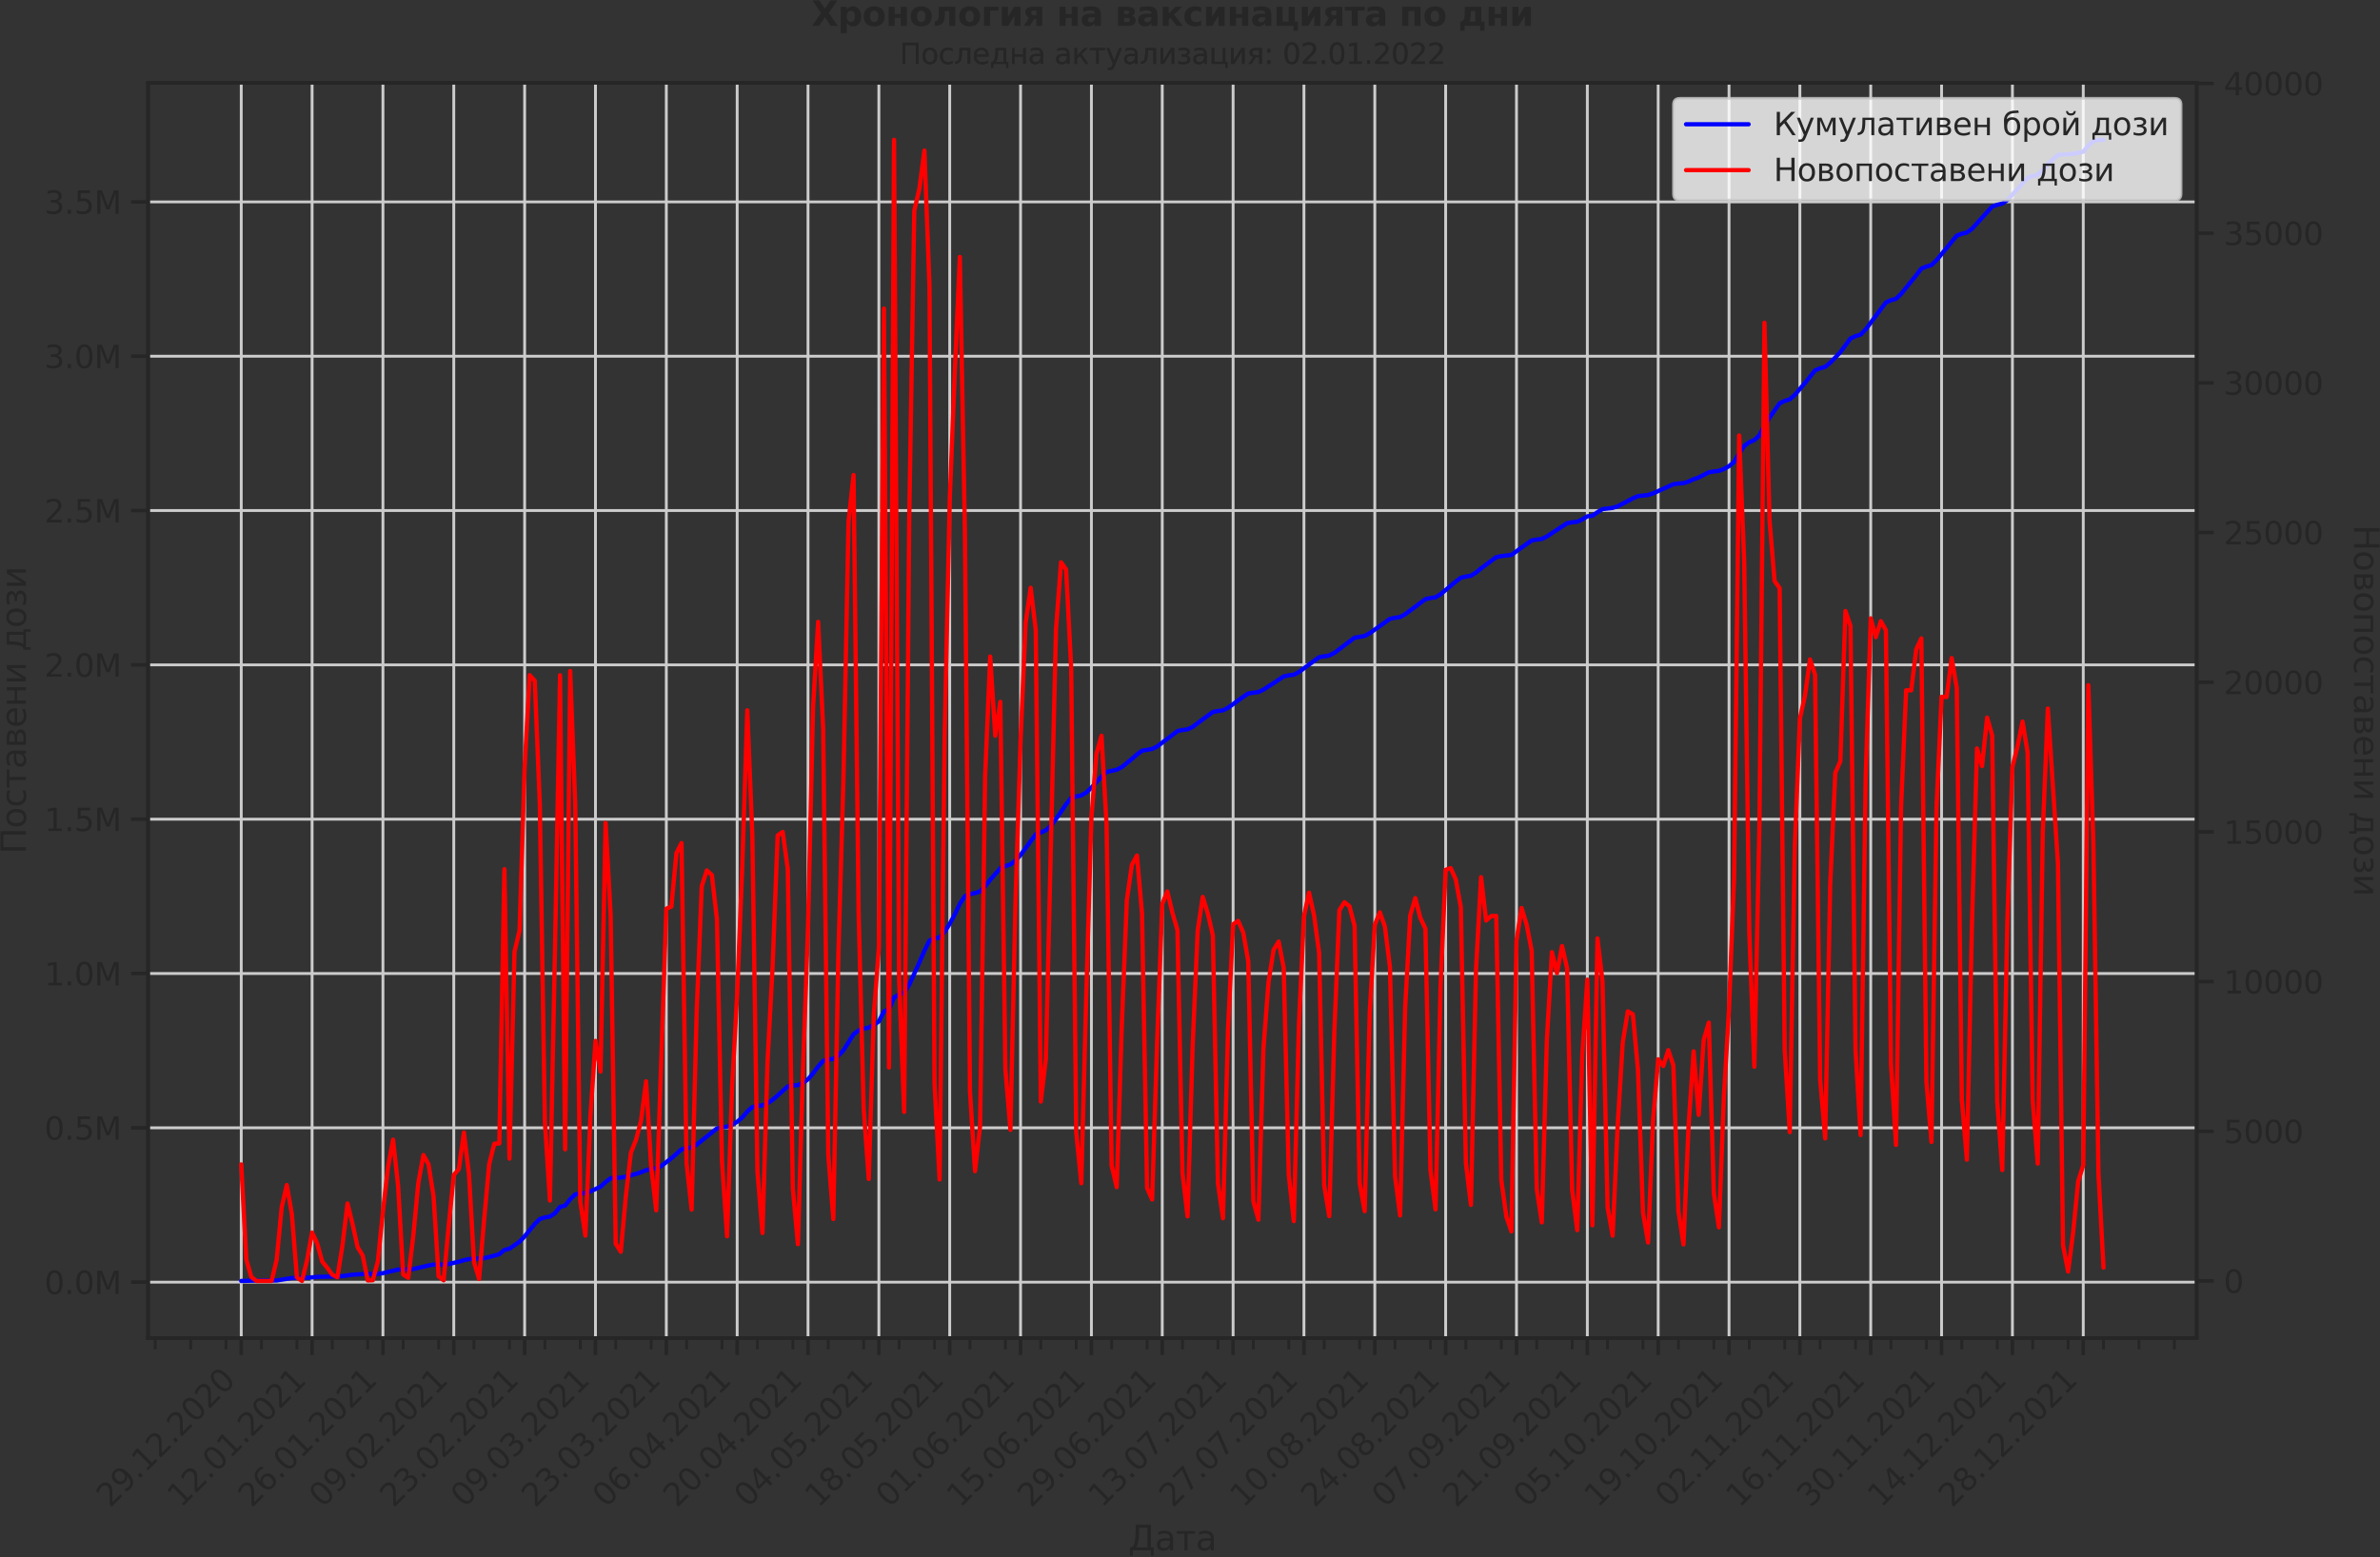 <?xml version="1.0" encoding="utf-8" standalone="no"?>
<!DOCTYPE svg PUBLIC "-//W3C//DTD SVG 1.1//EN"
  "http://www.w3.org/Graphics/SVG/1.1/DTD/svg11.dtd">
<svg xmlns:xlink="http://www.w3.org/1999/xlink" width="837.062pt" height="547.905pt" viewBox="0 0 837.062 547.905" xmlns="http://www.w3.org/2000/svg" version="1.1">
 <rect x="0" y="0" width="837.062" height="547.905" fill="#333333" stroke="none"/>
 <defs>
  <style type="text/css">*{stroke-linejoin: round; stroke-linecap: butt}</style>
 </defs>
 <g id="figure_1">
  <g id="patch_1">
   <path d="M 0 547.905 
L 837.062 547.905 
L 837.062 0 
L 0 0 
L 0 547.905 
z
" style="fill: none"/>
  </g>
  <g id="axes_1">
   <g id="patch_2">
    <path d="M 52.098 470.728 
L 772.568 470.728 
L 772.568 29.118 
L 52.098 29.118 
L 52.098 470.728 
z
" style="fill: none"/>
   </g>
   <g id="matplotlib.axis_1">
    <g id="xtick_1">
     <g id="line2d_1">
      <path d="M 84.847 470.728 
L 84.847 29.118 
" clip-path="url(#p98c38fc401)" style="fill: none; stroke: #cccccc; stroke-linecap: round"/>
     </g>
     <g id="line2d_2">
      <defs>
       <path id="m838a1fd7e0" d="M 0 0 
L 0 6 
" style="stroke: #262626; stroke-width: 1.25"/>
      </defs>
      <g>
       <use xlink:href="#m838a1fd7e0" x="84.847" y="470.728" style="fill: #262626; stroke: #262626; stroke-width: 1.25"/>
      </g>
     </g>
     <g id="text_1">
      <!-- 29.12.2020 -->
      <g style="fill: #262626" transform="translate(38.694 530.673)rotate(-45)scale(0.11 -0.11)">
       <defs>
        <path id="DejaVuSans-32" d="M 1228 531 
L 3431 531 
L 3431 0 
L 469 0 
L 469 531 
Q 828 903 1448 1529 
Q 2069 2156 2228 2338 
Q 2531 2678 2651 2914 
Q 2772 3150 2772 3378 
Q 2772 3750 2511 3984 
Q 2250 4219 1831 4219 
Q 1534 4219 1204 4116 
Q 875 4013 500 3803 
L 500 4441 
Q 881 4594 1212 4672 
Q 1544 4750 1819 4750 
Q 2544 4750 2975 4387 
Q 3406 4025 3406 3419 
Q 3406 3131 3298 2873 
Q 3191 2616 2906 2266 
Q 2828 2175 2409 1742 
Q 1991 1309 1228 531 
z
" transform="scale(0.016)"/>
        <path id="DejaVuSans-39" d="M 703 97 
L 703 672 
Q 941 559 1184 500 
Q 1428 441 1663 441 
Q 2288 441 2617 861 
Q 2947 1281 2994 2138 
Q 2813 1869 2534 1725 
Q 2256 1581 1919 1581 
Q 1219 1581 811 2004 
Q 403 2428 403 3163 
Q 403 3881 828 4315 
Q 1253 4750 1959 4750 
Q 2769 4750 3195 4129 
Q 3622 3509 3622 2328 
Q 3622 1225 3098 567 
Q 2575 -91 1691 -91 
Q 1453 -91 1209 -44 
Q 966 3 703 97 
z
M 1959 2075 
Q 2384 2075 2632 2365 
Q 2881 2656 2881 3163 
Q 2881 3666 2632 3958 
Q 2384 4250 1959 4250 
Q 1534 4250 1286 3958 
Q 1038 3666 1038 3163 
Q 1038 2656 1286 2365 
Q 1534 2075 1959 2075 
z
" transform="scale(0.016)"/>
        <path id="DejaVuSans-2e" d="M 684 794 
L 1344 794 
L 1344 0 
L 684 0 
L 684 794 
z
" transform="scale(0.016)"/>
        <path id="DejaVuSans-31" d="M 794 531 
L 1825 531 
L 1825 4091 
L 703 3866 
L 703 4441 
L 1819 4666 
L 2450 4666 
L 2450 531 
L 3481 531 
L 3481 0 
L 794 0 
L 794 531 
z
" transform="scale(0.016)"/>
        <path id="DejaVuSans-30" d="M 2034 4250 
Q 1547 4250 1301 3770 
Q 1056 3291 1056 2328 
Q 1056 1369 1301 889 
Q 1547 409 2034 409 
Q 2525 409 2770 889 
Q 3016 1369 3016 2328 
Q 3016 3291 2770 3770 
Q 2525 4250 2034 4250 
z
M 2034 4750 
Q 2819 4750 3233 4129 
Q 3647 3509 3647 2328 
Q 3647 1150 3233 529 
Q 2819 -91 2034 -91 
Q 1250 -91 836 529 
Q 422 1150 422 2328 
Q 422 3509 836 4129 
Q 1250 4750 2034 4750 
z
" transform="scale(0.016)"/>
       </defs>
       <use xlink:href="#DejaVuSans-32"/>
       <use xlink:href="#DejaVuSans-39" x="63.623"/>
       <use xlink:href="#DejaVuSans-2e" x="127.246"/>
       <use xlink:href="#DejaVuSans-31" x="159.033"/>
       <use xlink:href="#DejaVuSans-32" x="222.656"/>
       <use xlink:href="#DejaVuSans-2e" x="286.279"/>
       <use xlink:href="#DejaVuSans-32" x="318.066"/>
       <use xlink:href="#DejaVuSans-30" x="381.689"/>
       <use xlink:href="#DejaVuSans-32" x="445.312"/>
       <use xlink:href="#DejaVuSans-30" x="508.936"/>
      </g>
     </g>
    </g>
    <g id="xtick_2">
     <g id="line2d_3">
      <path d="M 109.764 470.728 
L 109.764 29.118 
" clip-path="url(#p98c38fc401)" style="fill: none; stroke: #cccccc; stroke-linecap: round"/>
     </g>
     <g id="line2d_4">
      <g>
       <use xlink:href="#m838a1fd7e0" x="109.764" y="470.728" style="fill: #262626; stroke: #262626; stroke-width: 1.25"/>
      </g>
     </g>
     <g id="text_2">
      <!-- 12.01.2021 -->
      <g style="fill: #262626" transform="translate(63.612 530.673)rotate(-45)scale(0.11 -0.11)">
       <use xlink:href="#DejaVuSans-31"/>
       <use xlink:href="#DejaVuSans-32" x="63.623"/>
       <use xlink:href="#DejaVuSans-2e" x="127.246"/>
       <use xlink:href="#DejaVuSans-30" x="159.033"/>
       <use xlink:href="#DejaVuSans-31" x="222.656"/>
       <use xlink:href="#DejaVuSans-2e" x="286.279"/>
       <use xlink:href="#DejaVuSans-32" x="318.066"/>
       <use xlink:href="#DejaVuSans-30" x="381.689"/>
       <use xlink:href="#DejaVuSans-32" x="445.312"/>
       <use xlink:href="#DejaVuSans-31" x="508.936"/>
      </g>
     </g>
    </g>
    <g id="xtick_3">
     <g id="line2d_5">
      <path d="M 134.682 470.728 
L 134.682 29.118 
" clip-path="url(#p98c38fc401)" style="fill: none; stroke: #cccccc; stroke-linecap: round"/>
     </g>
     <g id="line2d_6">
      <g>
       <use xlink:href="#m838a1fd7e0" x="134.682" y="470.728" style="fill: #262626; stroke: #262626; stroke-width: 1.25"/>
      </g>
     </g>
     <g id="text_3">
      <!-- 26.01.2021 -->
      <g style="fill: #262626" transform="translate(88.529 530.673)rotate(-45)scale(0.11 -0.11)">
       <defs>
        <path id="DejaVuSans-36" d="M 2113 2584 
Q 1688 2584 1439 2293 
Q 1191 2003 1191 1497 
Q 1191 994 1439 701 
Q 1688 409 2113 409 
Q 2538 409 2786 701 
Q 3034 994 3034 1497 
Q 3034 2003 2786 2293 
Q 2538 2584 2113 2584 
z
M 3366 4563 
L 3366 3988 
Q 3128 4100 2886 4159 
Q 2644 4219 2406 4219 
Q 1781 4219 1451 3797 
Q 1122 3375 1075 2522 
Q 1259 2794 1537 2939 
Q 1816 3084 2150 3084 
Q 2853 3084 3261 2657 
Q 3669 2231 3669 1497 
Q 3669 778 3244 343 
Q 2819 -91 2113 -91 
Q 1303 -91 875 529 
Q 447 1150 447 2328 
Q 447 3434 972 4092 
Q 1497 4750 2381 4750 
Q 2619 4750 2861 4703 
Q 3103 4656 3366 4563 
z
" transform="scale(0.016)"/>
       </defs>
       <use xlink:href="#DejaVuSans-32"/>
       <use xlink:href="#DejaVuSans-36" x="63.623"/>
       <use xlink:href="#DejaVuSans-2e" x="127.246"/>
       <use xlink:href="#DejaVuSans-30" x="159.033"/>
       <use xlink:href="#DejaVuSans-31" x="222.656"/>
       <use xlink:href="#DejaVuSans-2e" x="286.279"/>
       <use xlink:href="#DejaVuSans-32" x="318.066"/>
       <use xlink:href="#DejaVuSans-30" x="381.689"/>
       <use xlink:href="#DejaVuSans-32" x="445.312"/>
       <use xlink:href="#DejaVuSans-31" x="508.936"/>
      </g>
     </g>
    </g>
    <g id="xtick_4">
     <g id="line2d_7">
      <path d="M 159.599 470.728 
L 159.599 29.118 
" clip-path="url(#p98c38fc401)" style="fill: none; stroke: #cccccc; stroke-linecap: round"/>
     </g>
     <g id="line2d_8">
      <g>
       <use xlink:href="#m838a1fd7e0" x="159.599" y="470.728" style="fill: #262626; stroke: #262626; stroke-width: 1.25"/>
      </g>
     </g>
     <g id="text_4">
      <!-- 09.02.2021 -->
      <g style="fill: #262626" transform="translate(113.447 530.673)rotate(-45)scale(0.11 -0.11)">
       <use xlink:href="#DejaVuSans-30"/>
       <use xlink:href="#DejaVuSans-39" x="63.623"/>
       <use xlink:href="#DejaVuSans-2e" x="127.246"/>
       <use xlink:href="#DejaVuSans-30" x="159.033"/>
       <use xlink:href="#DejaVuSans-32" x="222.656"/>
       <use xlink:href="#DejaVuSans-2e" x="286.279"/>
       <use xlink:href="#DejaVuSans-32" x="318.066"/>
       <use xlink:href="#DejaVuSans-30" x="381.689"/>
       <use xlink:href="#DejaVuSans-32" x="445.312"/>
       <use xlink:href="#DejaVuSans-31" x="508.936"/>
      </g>
     </g>
    </g>
    <g id="xtick_5">
     <g id="line2d_9">
      <path d="M 184.517 470.728 
L 184.517 29.118 
" clip-path="url(#p98c38fc401)" style="fill: none; stroke: #cccccc; stroke-linecap: round"/>
     </g>
     <g id="line2d_10">
      <g>
       <use xlink:href="#m838a1fd7e0" x="184.517" y="470.728" style="fill: #262626; stroke: #262626; stroke-width: 1.25"/>
      </g>
     </g>
     <g id="text_5">
      <!-- 23.02.2021 -->
      <g style="fill: #262626" transform="translate(138.364 530.673)rotate(-45)scale(0.11 -0.11)">
       <defs>
        <path id="DejaVuSans-33" d="M 2597 2516 
Q 3050 2419 3304 2112 
Q 3559 1806 3559 1356 
Q 3559 666 3084 287 
Q 2609 -91 1734 -91 
Q 1441 -91 1130 -33 
Q 819 25 488 141 
L 488 750 
Q 750 597 1062 519 
Q 1375 441 1716 441 
Q 2309 441 2620 675 
Q 2931 909 2931 1356 
Q 2931 1769 2642 2001 
Q 2353 2234 1838 2234 
L 1294 2234 
L 1294 2753 
L 1863 2753 
Q 2328 2753 2575 2939 
Q 2822 3125 2822 3475 
Q 2822 3834 2567 4026 
Q 2313 4219 1838 4219 
Q 1578 4219 1281 4162 
Q 984 4106 628 3988 
L 628 4550 
Q 988 4650 1302 4700 
Q 1616 4750 1894 4750 
Q 2613 4750 3031 4423 
Q 3450 4097 3450 3541 
Q 3450 3153 3228 2886 
Q 3006 2619 2597 2516 
z
" transform="scale(0.016)"/>
       </defs>
       <use xlink:href="#DejaVuSans-32"/>
       <use xlink:href="#DejaVuSans-33" x="63.623"/>
       <use xlink:href="#DejaVuSans-2e" x="127.246"/>
       <use xlink:href="#DejaVuSans-30" x="159.033"/>
       <use xlink:href="#DejaVuSans-32" x="222.656"/>
       <use xlink:href="#DejaVuSans-2e" x="286.279"/>
       <use xlink:href="#DejaVuSans-32" x="318.066"/>
       <use xlink:href="#DejaVuSans-30" x="381.689"/>
       <use xlink:href="#DejaVuSans-32" x="445.312"/>
       <use xlink:href="#DejaVuSans-31" x="508.936"/>
      </g>
     </g>
    </g>
    <g id="xtick_6">
     <g id="line2d_11">
      <path d="M 209.434 470.728 
L 209.434 29.118 
" clip-path="url(#p98c38fc401)" style="fill: none; stroke: #cccccc; stroke-linecap: round"/>
     </g>
     <g id="line2d_12">
      <g>
       <use xlink:href="#m838a1fd7e0" x="209.434" y="470.728" style="fill: #262626; stroke: #262626; stroke-width: 1.25"/>
      </g>
     </g>
     <g id="text_6">
      <!-- 09.03.2021 -->
      <g style="fill: #262626" transform="translate(163.281 530.673)rotate(-45)scale(0.11 -0.11)">
       <use xlink:href="#DejaVuSans-30"/>
       <use xlink:href="#DejaVuSans-39" x="63.623"/>
       <use xlink:href="#DejaVuSans-2e" x="127.246"/>
       <use xlink:href="#DejaVuSans-30" x="159.033"/>
       <use xlink:href="#DejaVuSans-33" x="222.656"/>
       <use xlink:href="#DejaVuSans-2e" x="286.279"/>
       <use xlink:href="#DejaVuSans-32" x="318.066"/>
       <use xlink:href="#DejaVuSans-30" x="381.689"/>
       <use xlink:href="#DejaVuSans-32" x="445.312"/>
       <use xlink:href="#DejaVuSans-31" x="508.936"/>
      </g>
     </g>
    </g>
    <g id="xtick_7">
     <g id="line2d_13">
      <path d="M 234.351 470.728 
L 234.351 29.118 
" clip-path="url(#p98c38fc401)" style="fill: none; stroke: #cccccc; stroke-linecap: round"/>
     </g>
     <g id="line2d_14">
      <g>
       <use xlink:href="#m838a1fd7e0" x="234.351" y="470.728" style="fill: #262626; stroke: #262626; stroke-width: 1.25"/>
      </g>
     </g>
     <g id="text_7">
      <!-- 23.03.2021 -->
      <g style="fill: #262626" transform="translate(188.199 530.673)rotate(-45)scale(0.11 -0.11)">
       <use xlink:href="#DejaVuSans-32"/>
       <use xlink:href="#DejaVuSans-33" x="63.623"/>
       <use xlink:href="#DejaVuSans-2e" x="127.246"/>
       <use xlink:href="#DejaVuSans-30" x="159.033"/>
       <use xlink:href="#DejaVuSans-33" x="222.656"/>
       <use xlink:href="#DejaVuSans-2e" x="286.279"/>
       <use xlink:href="#DejaVuSans-32" x="318.066"/>
       <use xlink:href="#DejaVuSans-30" x="381.689"/>
       <use xlink:href="#DejaVuSans-32" x="445.312"/>
       <use xlink:href="#DejaVuSans-31" x="508.936"/>
      </g>
     </g>
    </g>
    <g id="xtick_8">
     <g id="line2d_15">
      <path d="M 259.269 470.728 
L 259.269 29.118 
" clip-path="url(#p98c38fc401)" style="fill: none; stroke: #cccccc; stroke-linecap: round"/>
     </g>
     <g id="line2d_16">
      <g>
       <use xlink:href="#m838a1fd7e0" x="259.269" y="470.728" style="fill: #262626; stroke: #262626; stroke-width: 1.25"/>
      </g>
     </g>
     <g id="text_8">
      <!-- 06.04.2021 -->
      <g style="fill: #262626" transform="translate(213.116 530.673)rotate(-45)scale(0.11 -0.11)">
       <defs>
        <path id="DejaVuSans-34" d="M 2419 4116 
L 825 1625 
L 2419 1625 
L 2419 4116 
z
M 2253 4666 
L 3047 4666 
L 3047 1625 
L 3713 1625 
L 3713 1100 
L 3047 1100 
L 3047 0 
L 2419 0 
L 2419 1100 
L 313 1100 
L 313 1709 
L 2253 4666 
z
" transform="scale(0.016)"/>
       </defs>
       <use xlink:href="#DejaVuSans-30"/>
       <use xlink:href="#DejaVuSans-36" x="63.623"/>
       <use xlink:href="#DejaVuSans-2e" x="127.246"/>
       <use xlink:href="#DejaVuSans-30" x="159.033"/>
       <use xlink:href="#DejaVuSans-34" x="222.656"/>
       <use xlink:href="#DejaVuSans-2e" x="286.279"/>
       <use xlink:href="#DejaVuSans-32" x="318.066"/>
       <use xlink:href="#DejaVuSans-30" x="381.689"/>
       <use xlink:href="#DejaVuSans-32" x="445.312"/>
       <use xlink:href="#DejaVuSans-31" x="508.936"/>
      </g>
     </g>
    </g>
    <g id="xtick_9">
     <g id="line2d_17">
      <path d="M 284.186 470.728 
L 284.186 29.118 
" clip-path="url(#p98c38fc401)" style="fill: none; stroke: #cccccc; stroke-linecap: round"/>
     </g>
     <g id="line2d_18">
      <g>
       <use xlink:href="#m838a1fd7e0" x="284.186" y="470.728" style="fill: #262626; stroke: #262626; stroke-width: 1.25"/>
      </g>
     </g>
     <g id="text_9">
      <!-- 20.04.2021 -->
      <g style="fill: #262626" transform="translate(238.034 530.673)rotate(-45)scale(0.11 -0.11)">
       <use xlink:href="#DejaVuSans-32"/>
       <use xlink:href="#DejaVuSans-30" x="63.623"/>
       <use xlink:href="#DejaVuSans-2e" x="127.246"/>
       <use xlink:href="#DejaVuSans-30" x="159.033"/>
       <use xlink:href="#DejaVuSans-34" x="222.656"/>
       <use xlink:href="#DejaVuSans-2e" x="286.279"/>
       <use xlink:href="#DejaVuSans-32" x="318.066"/>
       <use xlink:href="#DejaVuSans-30" x="381.689"/>
       <use xlink:href="#DejaVuSans-32" x="445.312"/>
       <use xlink:href="#DejaVuSans-31" x="508.936"/>
      </g>
     </g>
    </g>
    <g id="xtick_10">
     <g id="line2d_19">
      <path d="M 309.104 470.728 
L 309.104 29.118 
" clip-path="url(#p98c38fc401)" style="fill: none; stroke: #cccccc; stroke-linecap: round"/>
     </g>
     <g id="line2d_20">
      <g>
       <use xlink:href="#m838a1fd7e0" x="309.104" y="470.728" style="fill: #262626; stroke: #262626; stroke-width: 1.25"/>
      </g>
     </g>
     <g id="text_10">
      <!-- 04.05.2021 -->
      <g style="fill: #262626" transform="translate(262.951 530.673)rotate(-45)scale(0.11 -0.11)">
       <defs>
        <path id="DejaVuSans-35" d="M 691 4666 
L 3169 4666 
L 3169 4134 
L 1269 4134 
L 1269 2991 
Q 1406 3038 1543 3061 
Q 1681 3084 1819 3084 
Q 2600 3084 3056 2656 
Q 3513 2228 3513 1497 
Q 3513 744 3044 326 
Q 2575 -91 1722 -91 
Q 1428 -91 1123 -41 
Q 819 9 494 109 
L 494 744 
Q 775 591 1075 516 
Q 1375 441 1709 441 
Q 2250 441 2565 725 
Q 2881 1009 2881 1497 
Q 2881 1984 2565 2268 
Q 2250 2553 1709 2553 
Q 1456 2553 1204 2497 
Q 953 2441 691 2322 
L 691 4666 
z
" transform="scale(0.016)"/>
       </defs>
       <use xlink:href="#DejaVuSans-30"/>
       <use xlink:href="#DejaVuSans-34" x="63.623"/>
       <use xlink:href="#DejaVuSans-2e" x="127.246"/>
       <use xlink:href="#DejaVuSans-30" x="159.033"/>
       <use xlink:href="#DejaVuSans-35" x="222.656"/>
       <use xlink:href="#DejaVuSans-2e" x="286.279"/>
       <use xlink:href="#DejaVuSans-32" x="318.066"/>
       <use xlink:href="#DejaVuSans-30" x="381.689"/>
       <use xlink:href="#DejaVuSans-32" x="445.312"/>
       <use xlink:href="#DejaVuSans-31" x="508.936"/>
      </g>
     </g>
    </g>
    <g id="xtick_11">
     <g id="line2d_21">
      <path d="M 334.021 470.728 
L 334.021 29.118 
" clip-path="url(#p98c38fc401)" style="fill: none; stroke: #cccccc; stroke-linecap: round"/>
     </g>
     <g id="line2d_22">
      <g>
       <use xlink:href="#m838a1fd7e0" x="334.021" y="470.728" style="fill: #262626; stroke: #262626; stroke-width: 1.25"/>
      </g>
     </g>
     <g id="text_11">
      <!-- 18.05.2021 -->
      <g style="fill: #262626" transform="translate(287.869 530.673)rotate(-45)scale(0.11 -0.11)">
       <defs>
        <path id="DejaVuSans-38" d="M 2034 2216 
Q 1584 2216 1326 1975 
Q 1069 1734 1069 1313 
Q 1069 891 1326 650 
Q 1584 409 2034 409 
Q 2484 409 2743 651 
Q 3003 894 3003 1313 
Q 3003 1734 2745 1975 
Q 2488 2216 2034 2216 
z
M 1403 2484 
Q 997 2584 770 2862 
Q 544 3141 544 3541 
Q 544 4100 942 4425 
Q 1341 4750 2034 4750 
Q 2731 4750 3128 4425 
Q 3525 4100 3525 3541 
Q 3525 3141 3298 2862 
Q 3072 2584 2669 2484 
Q 3125 2378 3379 2068 
Q 3634 1759 3634 1313 
Q 3634 634 3220 271 
Q 2806 -91 2034 -91 
Q 1263 -91 848 271 
Q 434 634 434 1313 
Q 434 1759 690 2068 
Q 947 2378 1403 2484 
z
M 1172 3481 
Q 1172 3119 1398 2916 
Q 1625 2713 2034 2713 
Q 2441 2713 2670 2916 
Q 2900 3119 2900 3481 
Q 2900 3844 2670 4047 
Q 2441 4250 2034 4250 
Q 1625 4250 1398 4047 
Q 1172 3844 1172 3481 
z
" transform="scale(0.016)"/>
       </defs>
       <use xlink:href="#DejaVuSans-31"/>
       <use xlink:href="#DejaVuSans-38" x="63.623"/>
       <use xlink:href="#DejaVuSans-2e" x="127.246"/>
       <use xlink:href="#DejaVuSans-30" x="159.033"/>
       <use xlink:href="#DejaVuSans-35" x="222.656"/>
       <use xlink:href="#DejaVuSans-2e" x="286.279"/>
       <use xlink:href="#DejaVuSans-32" x="318.066"/>
       <use xlink:href="#DejaVuSans-30" x="381.689"/>
       <use xlink:href="#DejaVuSans-32" x="445.312"/>
       <use xlink:href="#DejaVuSans-31" x="508.936"/>
      </g>
     </g>
    </g>
    <g id="xtick_12">
     <g id="line2d_23">
      <path d="M 358.939 470.728 
L 358.939 29.118 
" clip-path="url(#p98c38fc401)" style="fill: none; stroke: #cccccc; stroke-linecap: round"/>
     </g>
     <g id="line2d_24">
      <g>
       <use xlink:href="#m838a1fd7e0" x="358.939" y="470.728" style="fill: #262626; stroke: #262626; stroke-width: 1.25"/>
      </g>
     </g>
     <g id="text_12">
      <!-- 01.06.2021 -->
      <g style="fill: #262626" transform="translate(312.786 530.673)rotate(-45)scale(0.11 -0.11)">
       <use xlink:href="#DejaVuSans-30"/>
       <use xlink:href="#DejaVuSans-31" x="63.623"/>
       <use xlink:href="#DejaVuSans-2e" x="127.246"/>
       <use xlink:href="#DejaVuSans-30" x="159.033"/>
       <use xlink:href="#DejaVuSans-36" x="222.656"/>
       <use xlink:href="#DejaVuSans-2e" x="286.279"/>
       <use xlink:href="#DejaVuSans-32" x="318.066"/>
       <use xlink:href="#DejaVuSans-30" x="381.689"/>
       <use xlink:href="#DejaVuSans-32" x="445.312"/>
       <use xlink:href="#DejaVuSans-31" x="508.936"/>
      </g>
     </g>
    </g>
    <g id="xtick_13">
     <g id="line2d_25">
      <path d="M 383.856 470.728 
L 383.856 29.118 
" clip-path="url(#p98c38fc401)" style="fill: none; stroke: #cccccc; stroke-linecap: round"/>
     </g>
     <g id="line2d_26">
      <g>
       <use xlink:href="#m838a1fd7e0" x="383.856" y="470.728" style="fill: #262626; stroke: #262626; stroke-width: 1.25"/>
      </g>
     </g>
     <g id="text_13">
      <!-- 15.06.2021 -->
      <g style="fill: #262626" transform="translate(337.704 530.673)rotate(-45)scale(0.11 -0.11)">
       <use xlink:href="#DejaVuSans-31"/>
       <use xlink:href="#DejaVuSans-35" x="63.623"/>
       <use xlink:href="#DejaVuSans-2e" x="127.246"/>
       <use xlink:href="#DejaVuSans-30" x="159.033"/>
       <use xlink:href="#DejaVuSans-36" x="222.656"/>
       <use xlink:href="#DejaVuSans-2e" x="286.279"/>
       <use xlink:href="#DejaVuSans-32" x="318.066"/>
       <use xlink:href="#DejaVuSans-30" x="381.689"/>
       <use xlink:href="#DejaVuSans-32" x="445.312"/>
       <use xlink:href="#DejaVuSans-31" x="508.936"/>
      </g>
     </g>
    </g>
    <g id="xtick_14">
     <g id="line2d_27">
      <path d="M 408.773 470.728 
L 408.773 29.118 
" clip-path="url(#p98c38fc401)" style="fill: none; stroke: #cccccc; stroke-linecap: round"/>
     </g>
     <g id="line2d_28">
      <g>
       <use xlink:href="#m838a1fd7e0" x="408.773" y="470.728" style="fill: #262626; stroke: #262626; stroke-width: 1.25"/>
      </g>
     </g>
     <g id="text_14">
      <!-- 29.06.2021 -->
      <g style="fill: #262626" transform="translate(362.621 530.673)rotate(-45)scale(0.11 -0.11)">
       <use xlink:href="#DejaVuSans-32"/>
       <use xlink:href="#DejaVuSans-39" x="63.623"/>
       <use xlink:href="#DejaVuSans-2e" x="127.246"/>
       <use xlink:href="#DejaVuSans-30" x="159.033"/>
       <use xlink:href="#DejaVuSans-36" x="222.656"/>
       <use xlink:href="#DejaVuSans-2e" x="286.279"/>
       <use xlink:href="#DejaVuSans-32" x="318.066"/>
       <use xlink:href="#DejaVuSans-30" x="381.689"/>
       <use xlink:href="#DejaVuSans-32" x="445.312"/>
       <use xlink:href="#DejaVuSans-31" x="508.936"/>
      </g>
     </g>
    </g>
    <g id="xtick_15">
     <g id="line2d_29">
      <path d="M 433.691 470.728 
L 433.691 29.118 
" clip-path="url(#p98c38fc401)" style="fill: none; stroke: #cccccc; stroke-linecap: round"/>
     </g>
     <g id="line2d_30">
      <g>
       <use xlink:href="#m838a1fd7e0" x="433.691" y="470.728" style="fill: #262626; stroke: #262626; stroke-width: 1.25"/>
      </g>
     </g>
     <g id="text_15">
      <!-- 13.07.2021 -->
      <g style="fill: #262626" transform="translate(387.538 530.673)rotate(-45)scale(0.11 -0.11)">
       <defs>
        <path id="DejaVuSans-37" d="M 525 4666 
L 3525 4666 
L 3525 4397 
L 1831 0 
L 1172 0 
L 2766 4134 
L 525 4134 
L 525 4666 
z
" transform="scale(0.016)"/>
       </defs>
       <use xlink:href="#DejaVuSans-31"/>
       <use xlink:href="#DejaVuSans-33" x="63.623"/>
       <use xlink:href="#DejaVuSans-2e" x="127.246"/>
       <use xlink:href="#DejaVuSans-30" x="159.033"/>
       <use xlink:href="#DejaVuSans-37" x="222.656"/>
       <use xlink:href="#DejaVuSans-2e" x="286.279"/>
       <use xlink:href="#DejaVuSans-32" x="318.066"/>
       <use xlink:href="#DejaVuSans-30" x="381.689"/>
       <use xlink:href="#DejaVuSans-32" x="445.312"/>
       <use xlink:href="#DejaVuSans-31" x="508.936"/>
      </g>
     </g>
    </g>
    <g id="xtick_16">
     <g id="line2d_31">
      <path d="M 458.608 470.728 
L 458.608 29.118 
" clip-path="url(#p98c38fc401)" style="fill: none; stroke: #cccccc; stroke-linecap: round"/>
     </g>
     <g id="line2d_32">
      <g>
       <use xlink:href="#m838a1fd7e0" x="458.608" y="470.728" style="fill: #262626; stroke: #262626; stroke-width: 1.25"/>
      </g>
     </g>
     <g id="text_16">
      <!-- 27.07.2021 -->
      <g style="fill: #262626" transform="translate(412.456 530.673)rotate(-45)scale(0.11 -0.11)">
       <use xlink:href="#DejaVuSans-32"/>
       <use xlink:href="#DejaVuSans-37" x="63.623"/>
       <use xlink:href="#DejaVuSans-2e" x="127.246"/>
       <use xlink:href="#DejaVuSans-30" x="159.033"/>
       <use xlink:href="#DejaVuSans-37" x="222.656"/>
       <use xlink:href="#DejaVuSans-2e" x="286.279"/>
       <use xlink:href="#DejaVuSans-32" x="318.066"/>
       <use xlink:href="#DejaVuSans-30" x="381.689"/>
       <use xlink:href="#DejaVuSans-32" x="445.312"/>
       <use xlink:href="#DejaVuSans-31" x="508.936"/>
      </g>
     </g>
    </g>
    <g id="xtick_17">
     <g id="line2d_33">
      <path d="M 483.526 470.728 
L 483.526 29.118 
" clip-path="url(#p98c38fc401)" style="fill: none; stroke: #cccccc; stroke-linecap: round"/>
     </g>
     <g id="line2d_34">
      <g>
       <use xlink:href="#m838a1fd7e0" x="483.526" y="470.728" style="fill: #262626; stroke: #262626; stroke-width: 1.25"/>
      </g>
     </g>
     <g id="text_17">
      <!-- 10.08.2021 -->
      <g style="fill: #262626" transform="translate(437.373 530.673)rotate(-45)scale(0.11 -0.11)">
       <use xlink:href="#DejaVuSans-31"/>
       <use xlink:href="#DejaVuSans-30" x="63.623"/>
       <use xlink:href="#DejaVuSans-2e" x="127.246"/>
       <use xlink:href="#DejaVuSans-30" x="159.033"/>
       <use xlink:href="#DejaVuSans-38" x="222.656"/>
       <use xlink:href="#DejaVuSans-2e" x="286.279"/>
       <use xlink:href="#DejaVuSans-32" x="318.066"/>
       <use xlink:href="#DejaVuSans-30" x="381.689"/>
       <use xlink:href="#DejaVuSans-32" x="445.312"/>
       <use xlink:href="#DejaVuSans-31" x="508.936"/>
      </g>
     </g>
    </g>
    <g id="xtick_18">
     <g id="line2d_35">
      <path d="M 508.443 470.728 
L 508.443 29.118 
" clip-path="url(#p98c38fc401)" style="fill: none; stroke: #cccccc; stroke-linecap: round"/>
     </g>
     <g id="line2d_36">
      <g>
       <use xlink:href="#m838a1fd7e0" x="508.443" y="470.728" style="fill: #262626; stroke: #262626; stroke-width: 1.25"/>
      </g>
     </g>
     <g id="text_18">
      <!-- 24.08.2021 -->
      <g style="fill: #262626" transform="translate(462.291 530.673)rotate(-45)scale(0.11 -0.11)">
       <use xlink:href="#DejaVuSans-32"/>
       <use xlink:href="#DejaVuSans-34" x="63.623"/>
       <use xlink:href="#DejaVuSans-2e" x="127.246"/>
       <use xlink:href="#DejaVuSans-30" x="159.033"/>
       <use xlink:href="#DejaVuSans-38" x="222.656"/>
       <use xlink:href="#DejaVuSans-2e" x="286.279"/>
       <use xlink:href="#DejaVuSans-32" x="318.066"/>
       <use xlink:href="#DejaVuSans-30" x="381.689"/>
       <use xlink:href="#DejaVuSans-32" x="445.312"/>
       <use xlink:href="#DejaVuSans-31" x="508.936"/>
      </g>
     </g>
    </g>
    <g id="xtick_19">
     <g id="line2d_37">
      <path d="M 533.361 470.728 
L 533.361 29.118 
" clip-path="url(#p98c38fc401)" style="fill: none; stroke: #cccccc; stroke-linecap: round"/>
     </g>
     <g id="line2d_38">
      <g>
       <use xlink:href="#m838a1fd7e0" x="533.361" y="470.728" style="fill: #262626; stroke: #262626; stroke-width: 1.25"/>
      </g>
     </g>
     <g id="text_19">
      <!-- 07.09.2021 -->
      <g style="fill: #262626" transform="translate(487.208 530.673)rotate(-45)scale(0.11 -0.11)">
       <use xlink:href="#DejaVuSans-30"/>
       <use xlink:href="#DejaVuSans-37" x="63.623"/>
       <use xlink:href="#DejaVuSans-2e" x="127.246"/>
       <use xlink:href="#DejaVuSans-30" x="159.033"/>
       <use xlink:href="#DejaVuSans-39" x="222.656"/>
       <use xlink:href="#DejaVuSans-2e" x="286.279"/>
       <use xlink:href="#DejaVuSans-32" x="318.066"/>
       <use xlink:href="#DejaVuSans-30" x="381.689"/>
       <use xlink:href="#DejaVuSans-32" x="445.312"/>
       <use xlink:href="#DejaVuSans-31" x="508.936"/>
      </g>
     </g>
    </g>
    <g id="xtick_20">
     <g id="line2d_39">
      <path d="M 558.278 470.728 
L 558.278 29.118 
" clip-path="url(#p98c38fc401)" style="fill: none; stroke: #cccccc; stroke-linecap: round"/>
     </g>
     <g id="line2d_40">
      <g>
       <use xlink:href="#m838a1fd7e0" x="558.278" y="470.728" style="fill: #262626; stroke: #262626; stroke-width: 1.25"/>
      </g>
     </g>
     <g id="text_20">
      <!-- 21.09.2021 -->
      <g style="fill: #262626" transform="translate(512.126 530.673)rotate(-45)scale(0.11 -0.11)">
       <use xlink:href="#DejaVuSans-32"/>
       <use xlink:href="#DejaVuSans-31" x="63.623"/>
       <use xlink:href="#DejaVuSans-2e" x="127.246"/>
       <use xlink:href="#DejaVuSans-30" x="159.033"/>
       <use xlink:href="#DejaVuSans-39" x="222.656"/>
       <use xlink:href="#DejaVuSans-2e" x="286.279"/>
       <use xlink:href="#DejaVuSans-32" x="318.066"/>
       <use xlink:href="#DejaVuSans-30" x="381.689"/>
       <use xlink:href="#DejaVuSans-32" x="445.312"/>
       <use xlink:href="#DejaVuSans-31" x="508.936"/>
      </g>
     </g>
    </g>
    <g id="xtick_21">
     <g id="line2d_41">
      <path d="M 583.196 470.728 
L 583.196 29.118 
" clip-path="url(#p98c38fc401)" style="fill: none; stroke: #cccccc; stroke-linecap: round"/>
     </g>
     <g id="line2d_42">
      <g>
       <use xlink:href="#m838a1fd7e0" x="583.196" y="470.728" style="fill: #262626; stroke: #262626; stroke-width: 1.25"/>
      </g>
     </g>
     <g id="text_21">
      <!-- 05.10.2021 -->
      <g style="fill: #262626" transform="translate(537.043 530.673)rotate(-45)scale(0.11 -0.11)">
       <use xlink:href="#DejaVuSans-30"/>
       <use xlink:href="#DejaVuSans-35" x="63.623"/>
       <use xlink:href="#DejaVuSans-2e" x="127.246"/>
       <use xlink:href="#DejaVuSans-31" x="159.033"/>
       <use xlink:href="#DejaVuSans-30" x="222.656"/>
       <use xlink:href="#DejaVuSans-2e" x="286.279"/>
       <use xlink:href="#DejaVuSans-32" x="318.066"/>
       <use xlink:href="#DejaVuSans-30" x="381.689"/>
       <use xlink:href="#DejaVuSans-32" x="445.312"/>
       <use xlink:href="#DejaVuSans-31" x="508.936"/>
      </g>
     </g>
    </g>
    <g id="xtick_22">
     <g id="line2d_43">
      <path d="M 608.113 470.728 
L 608.113 29.118 
" clip-path="url(#p98c38fc401)" style="fill: none; stroke: #cccccc; stroke-linecap: round"/>
     </g>
     <g id="line2d_44">
      <g>
       <use xlink:href="#m838a1fd7e0" x="608.113" y="470.728" style="fill: #262626; stroke: #262626; stroke-width: 1.25"/>
      </g>
     </g>
     <g id="text_22">
      <!-- 19.10.2021 -->
      <g style="fill: #262626" transform="translate(561.96 530.673)rotate(-45)scale(0.11 -0.11)">
       <use xlink:href="#DejaVuSans-31"/>
       <use xlink:href="#DejaVuSans-39" x="63.623"/>
       <use xlink:href="#DejaVuSans-2e" x="127.246"/>
       <use xlink:href="#DejaVuSans-31" x="159.033"/>
       <use xlink:href="#DejaVuSans-30" x="222.656"/>
       <use xlink:href="#DejaVuSans-2e" x="286.279"/>
       <use xlink:href="#DejaVuSans-32" x="318.066"/>
       <use xlink:href="#DejaVuSans-30" x="381.689"/>
       <use xlink:href="#DejaVuSans-32" x="445.312"/>
       <use xlink:href="#DejaVuSans-31" x="508.936"/>
      </g>
     </g>
    </g>
    <g id="xtick_23">
     <g id="line2d_45">
      <path d="M 633.03 470.728 
L 633.03 29.118 
" clip-path="url(#p98c38fc401)" style="fill: none; stroke: #cccccc; stroke-linecap: round"/>
     </g>
     <g id="line2d_46">
      <g>
       <use xlink:href="#m838a1fd7e0" x="633.03" y="470.728" style="fill: #262626; stroke: #262626; stroke-width: 1.25"/>
      </g>
     </g>
     <g id="text_23">
      <!-- 02.11.2021 -->
      <g style="fill: #262626" transform="translate(586.878 530.673)rotate(-45)scale(0.11 -0.11)">
       <use xlink:href="#DejaVuSans-30"/>
       <use xlink:href="#DejaVuSans-32" x="63.623"/>
       <use xlink:href="#DejaVuSans-2e" x="127.246"/>
       <use xlink:href="#DejaVuSans-31" x="159.033"/>
       <use xlink:href="#DejaVuSans-31" x="222.656"/>
       <use xlink:href="#DejaVuSans-2e" x="286.279"/>
       <use xlink:href="#DejaVuSans-32" x="318.066"/>
       <use xlink:href="#DejaVuSans-30" x="381.689"/>
       <use xlink:href="#DejaVuSans-32" x="445.312"/>
       <use xlink:href="#DejaVuSans-31" x="508.936"/>
      </g>
     </g>
    </g>
    <g id="xtick_24">
     <g id="line2d_47">
      <path d="M 657.948 470.728 
L 657.948 29.118 
" clip-path="url(#p98c38fc401)" style="fill: none; stroke: #cccccc; stroke-linecap: round"/>
     </g>
     <g id="line2d_48">
      <g>
       <use xlink:href="#m838a1fd7e0" x="657.948" y="470.728" style="fill: #262626; stroke: #262626; stroke-width: 1.25"/>
      </g>
     </g>
     <g id="text_24">
      <!-- 16.11.2021 -->
      <g style="fill: #262626" transform="translate(611.795 530.673)rotate(-45)scale(0.11 -0.11)">
       <use xlink:href="#DejaVuSans-31"/>
       <use xlink:href="#DejaVuSans-36" x="63.623"/>
       <use xlink:href="#DejaVuSans-2e" x="127.246"/>
       <use xlink:href="#DejaVuSans-31" x="159.033"/>
       <use xlink:href="#DejaVuSans-31" x="222.656"/>
       <use xlink:href="#DejaVuSans-2e" x="286.279"/>
       <use xlink:href="#DejaVuSans-32" x="318.066"/>
       <use xlink:href="#DejaVuSans-30" x="381.689"/>
       <use xlink:href="#DejaVuSans-32" x="445.312"/>
       <use xlink:href="#DejaVuSans-31" x="508.936"/>
      </g>
     </g>
    </g>
    <g id="xtick_25">
     <g id="line2d_49">
      <path d="M 682.865 470.728 
L 682.865 29.118 
" clip-path="url(#p98c38fc401)" style="fill: none; stroke: #cccccc; stroke-linecap: round"/>
     </g>
     <g id="line2d_50">
      <g>
       <use xlink:href="#m838a1fd7e0" x="682.865" y="470.728" style="fill: #262626; stroke: #262626; stroke-width: 1.25"/>
      </g>
     </g>
     <g id="text_25">
      <!-- 30.11.2021 -->
      <g style="fill: #262626" transform="translate(636.713 530.673)rotate(-45)scale(0.11 -0.11)">
       <use xlink:href="#DejaVuSans-33"/>
       <use xlink:href="#DejaVuSans-30" x="63.623"/>
       <use xlink:href="#DejaVuSans-2e" x="127.246"/>
       <use xlink:href="#DejaVuSans-31" x="159.033"/>
       <use xlink:href="#DejaVuSans-31" x="222.656"/>
       <use xlink:href="#DejaVuSans-2e" x="286.279"/>
       <use xlink:href="#DejaVuSans-32" x="318.066"/>
       <use xlink:href="#DejaVuSans-30" x="381.689"/>
       <use xlink:href="#DejaVuSans-32" x="445.312"/>
       <use xlink:href="#DejaVuSans-31" x="508.936"/>
      </g>
     </g>
    </g>
    <g id="xtick_26">
     <g id="line2d_51">
      <path d="M 707.783 470.728 
L 707.783 29.118 
" clip-path="url(#p98c38fc401)" style="fill: none; stroke: #cccccc; stroke-linecap: round"/>
     </g>
     <g id="line2d_52">
      <g>
       <use xlink:href="#m838a1fd7e0" x="707.783" y="470.728" style="fill: #262626; stroke: #262626; stroke-width: 1.25"/>
      </g>
     </g>
     <g id="text_26">
      <!-- 14.12.2021 -->
      <g style="fill: #262626" transform="translate(661.63 530.673)rotate(-45)scale(0.11 -0.11)">
       <use xlink:href="#DejaVuSans-31"/>
       <use xlink:href="#DejaVuSans-34" x="63.623"/>
       <use xlink:href="#DejaVuSans-2e" x="127.246"/>
       <use xlink:href="#DejaVuSans-31" x="159.033"/>
       <use xlink:href="#DejaVuSans-32" x="222.656"/>
       <use xlink:href="#DejaVuSans-2e" x="286.279"/>
       <use xlink:href="#DejaVuSans-32" x="318.066"/>
       <use xlink:href="#DejaVuSans-30" x="381.689"/>
       <use xlink:href="#DejaVuSans-32" x="445.312"/>
       <use xlink:href="#DejaVuSans-31" x="508.936"/>
      </g>
     </g>
    </g>
    <g id="xtick_27">
     <g id="line2d_53">
      <path d="M 732.7 470.728 
L 732.7 29.118 
" clip-path="url(#p98c38fc401)" style="fill: none; stroke: #cccccc; stroke-linecap: round"/>
     </g>
     <g id="line2d_54">
      <g>
       <use xlink:href="#m838a1fd7e0" x="732.7" y="470.728" style="fill: #262626; stroke: #262626; stroke-width: 1.25"/>
      </g>
     </g>
     <g id="text_27">
      <!-- 28.12.2021 -->
      <g style="fill: #262626" transform="translate(686.548 530.673)rotate(-45)scale(0.11 -0.11)">
       <use xlink:href="#DejaVuSans-32"/>
       <use xlink:href="#DejaVuSans-38" x="63.623"/>
       <use xlink:href="#DejaVuSans-2e" x="127.246"/>
       <use xlink:href="#DejaVuSans-31" x="159.033"/>
       <use xlink:href="#DejaVuSans-32" x="222.656"/>
       <use xlink:href="#DejaVuSans-2e" x="286.279"/>
       <use xlink:href="#DejaVuSans-32" x="318.066"/>
       <use xlink:href="#DejaVuSans-30" x="381.689"/>
       <use xlink:href="#DejaVuSans-32" x="445.312"/>
       <use xlink:href="#DejaVuSans-31" x="508.936"/>
      </g>
     </g>
    </g>
    <g id="xtick_28">
     <g id="line2d_55">
      <defs>
       <path id="m00375e5f2c" d="M 0 0 
L 0 4 
" style="stroke: #262626"/>
      </defs>
      <g>
       <use xlink:href="#m00375e5f2c" x="54.59" y="470.728" style="fill: #262626; stroke: #262626"/>
      </g>
     </g>
    </g>
    <g id="xtick_29">
     <g id="line2d_56">
      <g>
       <use xlink:href="#m00375e5f2c" x="67.049" y="470.728" style="fill: #262626; stroke: #262626"/>
      </g>
     </g>
    </g>
    <g id="xtick_30">
     <g id="line2d_57">
      <g>
       <use xlink:href="#m00375e5f2c" x="79.507" y="470.728" style="fill: #262626; stroke: #262626"/>
      </g>
     </g>
    </g>
    <g id="xtick_31">
     <g id="line2d_58">
      <g>
       <use xlink:href="#m00375e5f2c" x="91.966" y="470.728" style="fill: #262626; stroke: #262626"/>
      </g>
     </g>
    </g>
    <g id="xtick_32">
     <g id="line2d_59">
      <g>
       <use xlink:href="#m00375e5f2c" x="104.425" y="470.728" style="fill: #262626; stroke: #262626"/>
      </g>
     </g>
    </g>
    <g id="xtick_33">
     <g id="line2d_60">
      <g>
       <use xlink:href="#m00375e5f2c" x="116.883" y="470.728" style="fill: #262626; stroke: #262626"/>
      </g>
     </g>
    </g>
    <g id="xtick_34">
     <g id="line2d_61">
      <g>
       <use xlink:href="#m00375e5f2c" x="129.342" y="470.728" style="fill: #262626; stroke: #262626"/>
      </g>
     </g>
    </g>
    <g id="xtick_35">
     <g id="line2d_62">
      <g>
       <use xlink:href="#m00375e5f2c" x="141.801" y="470.728" style="fill: #262626; stroke: #262626"/>
      </g>
     </g>
    </g>
    <g id="xtick_36">
     <g id="line2d_63">
      <g>
       <use xlink:href="#m00375e5f2c" x="154.26" y="470.728" style="fill: #262626; stroke: #262626"/>
      </g>
     </g>
    </g>
    <g id="xtick_37">
     <g id="line2d_64">
      <g>
       <use xlink:href="#m00375e5f2c" x="166.718" y="470.728" style="fill: #262626; stroke: #262626"/>
      </g>
     </g>
    </g>
    <g id="xtick_38">
     <g id="line2d_65">
      <g>
       <use xlink:href="#m00375e5f2c" x="179.177" y="470.728" style="fill: #262626; stroke: #262626"/>
      </g>
     </g>
    </g>
    <g id="xtick_39">
     <g id="line2d_66">
      <g>
       <use xlink:href="#m00375e5f2c" x="191.636" y="470.728" style="fill: #262626; stroke: #262626"/>
      </g>
     </g>
    </g>
    <g id="xtick_40">
     <g id="line2d_67">
      <g>
       <use xlink:href="#m00375e5f2c" x="204.095" y="470.728" style="fill: #262626; stroke: #262626"/>
      </g>
     </g>
    </g>
    <g id="xtick_41">
     <g id="line2d_68">
      <g>
       <use xlink:href="#m00375e5f2c" x="216.553" y="470.728" style="fill: #262626; stroke: #262626"/>
      </g>
     </g>
    </g>
    <g id="xtick_42">
     <g id="line2d_69">
      <g>
       <use xlink:href="#m00375e5f2c" x="229.012" y="470.728" style="fill: #262626; stroke: #262626"/>
      </g>
     </g>
    </g>
    <g id="xtick_43">
     <g id="line2d_70">
      <g>
       <use xlink:href="#m00375e5f2c" x="241.471" y="470.728" style="fill: #262626; stroke: #262626"/>
      </g>
     </g>
    </g>
    <g id="xtick_44">
     <g id="line2d_71">
      <g>
       <use xlink:href="#m00375e5f2c" x="253.929" y="470.728" style="fill: #262626; stroke: #262626"/>
      </g>
     </g>
    </g>
    <g id="xtick_45">
     <g id="line2d_72">
      <g>
       <use xlink:href="#m00375e5f2c" x="266.388" y="470.728" style="fill: #262626; stroke: #262626"/>
      </g>
     </g>
    </g>
    <g id="xtick_46">
     <g id="line2d_73">
      <g>
       <use xlink:href="#m00375e5f2c" x="278.847" y="470.728" style="fill: #262626; stroke: #262626"/>
      </g>
     </g>
    </g>
    <g id="xtick_47">
     <g id="line2d_74">
      <g>
       <use xlink:href="#m00375e5f2c" x="291.306" y="470.728" style="fill: #262626; stroke: #262626"/>
      </g>
     </g>
    </g>
    <g id="xtick_48">
     <g id="line2d_75">
      <g>
       <use xlink:href="#m00375e5f2c" x="303.764" y="470.728" style="fill: #262626; stroke: #262626"/>
      </g>
     </g>
    </g>
    <g id="xtick_49">
     <g id="line2d_76">
      <g>
       <use xlink:href="#m00375e5f2c" x="316.223" y="470.728" style="fill: #262626; stroke: #262626"/>
      </g>
     </g>
    </g>
    <g id="xtick_50">
     <g id="line2d_77">
      <g>
       <use xlink:href="#m00375e5f2c" x="328.682" y="470.728" style="fill: #262626; stroke: #262626"/>
      </g>
     </g>
    </g>
    <g id="xtick_51">
     <g id="line2d_78">
      <g>
       <use xlink:href="#m00375e5f2c" x="341.14" y="470.728" style="fill: #262626; stroke: #262626"/>
      </g>
     </g>
    </g>
    <g id="xtick_52">
     <g id="line2d_79">
      <g>
       <use xlink:href="#m00375e5f2c" x="353.599" y="470.728" style="fill: #262626; stroke: #262626"/>
      </g>
     </g>
    </g>
    <g id="xtick_53">
     <g id="line2d_80">
      <g>
       <use xlink:href="#m00375e5f2c" x="366.058" y="470.728" style="fill: #262626; stroke: #262626"/>
      </g>
     </g>
    </g>
    <g id="xtick_54">
     <g id="line2d_81">
      <g>
       <use xlink:href="#m00375e5f2c" x="378.517" y="470.728" style="fill: #262626; stroke: #262626"/>
      </g>
     </g>
    </g>
    <g id="xtick_55">
     <g id="line2d_82">
      <g>
       <use xlink:href="#m00375e5f2c" x="390.975" y="470.728" style="fill: #262626; stroke: #262626"/>
      </g>
     </g>
    </g>
    <g id="xtick_56">
     <g id="line2d_83">
      <g>
       <use xlink:href="#m00375e5f2c" x="403.434" y="470.728" style="fill: #262626; stroke: #262626"/>
      </g>
     </g>
    </g>
    <g id="xtick_57">
     <g id="line2d_84">
      <g>
       <use xlink:href="#m00375e5f2c" x="415.893" y="470.728" style="fill: #262626; stroke: #262626"/>
      </g>
     </g>
    </g>
    <g id="xtick_58">
     <g id="line2d_85">
      <g>
       <use xlink:href="#m00375e5f2c" x="428.351" y="470.728" style="fill: #262626; stroke: #262626"/>
      </g>
     </g>
    </g>
    <g id="xtick_59">
     <g id="line2d_86">
      <g>
       <use xlink:href="#m00375e5f2c" x="440.81" y="470.728" style="fill: #262626; stroke: #262626"/>
      </g>
     </g>
    </g>
    <g id="xtick_60">
     <g id="line2d_87">
      <g>
       <use xlink:href="#m00375e5f2c" x="453.269" y="470.728" style="fill: #262626; stroke: #262626"/>
      </g>
     </g>
    </g>
    <g id="xtick_61">
     <g id="line2d_88">
      <g>
       <use xlink:href="#m00375e5f2c" x="465.728" y="470.728" style="fill: #262626; stroke: #262626"/>
      </g>
     </g>
    </g>
    <g id="xtick_62">
     <g id="line2d_89">
      <g>
       <use xlink:href="#m00375e5f2c" x="478.186" y="470.728" style="fill: #262626; stroke: #262626"/>
      </g>
     </g>
    </g>
    <g id="xtick_63">
     <g id="line2d_90">
      <g>
       <use xlink:href="#m00375e5f2c" x="490.645" y="470.728" style="fill: #262626; stroke: #262626"/>
      </g>
     </g>
    </g>
    <g id="xtick_64">
     <g id="line2d_91">
      <g>
       <use xlink:href="#m00375e5f2c" x="503.104" y="470.728" style="fill: #262626; stroke: #262626"/>
      </g>
     </g>
    </g>
    <g id="xtick_65">
     <g id="line2d_92">
      <g>
       <use xlink:href="#m00375e5f2c" x="515.563" y="470.728" style="fill: #262626; stroke: #262626"/>
      </g>
     </g>
    </g>
    <g id="xtick_66">
     <g id="line2d_93">
      <g>
       <use xlink:href="#m00375e5f2c" x="528.021" y="470.728" style="fill: #262626; stroke: #262626"/>
      </g>
     </g>
    </g>
    <g id="xtick_67">
     <g id="line2d_94">
      <g>
       <use xlink:href="#m00375e5f2c" x="540.48" y="470.728" style="fill: #262626; stroke: #262626"/>
      </g>
     </g>
    </g>
    <g id="xtick_68">
     <g id="line2d_95">
      <g>
       <use xlink:href="#m00375e5f2c" x="552.939" y="470.728" style="fill: #262626; stroke: #262626"/>
      </g>
     </g>
    </g>
    <g id="xtick_69">
     <g id="line2d_96">
      <g>
       <use xlink:href="#m00375e5f2c" x="565.397" y="470.728" style="fill: #262626; stroke: #262626"/>
      </g>
     </g>
    </g>
    <g id="xtick_70">
     <g id="line2d_97">
      <g>
       <use xlink:href="#m00375e5f2c" x="577.856" y="470.728" style="fill: #262626; stroke: #262626"/>
      </g>
     </g>
    </g>
    <g id="xtick_71">
     <g id="line2d_98">
      <g>
       <use xlink:href="#m00375e5f2c" x="590.315" y="470.728" style="fill: #262626; stroke: #262626"/>
      </g>
     </g>
    </g>
    <g id="xtick_72">
     <g id="line2d_99">
      <g>
       <use xlink:href="#m00375e5f2c" x="602.774" y="470.728" style="fill: #262626; stroke: #262626"/>
      </g>
     </g>
    </g>
    <g id="xtick_73">
     <g id="line2d_100">
      <g>
       <use xlink:href="#m00375e5f2c" x="615.232" y="470.728" style="fill: #262626; stroke: #262626"/>
      </g>
     </g>
    </g>
    <g id="xtick_74">
     <g id="line2d_101">
      <g>
       <use xlink:href="#m00375e5f2c" x="627.691" y="470.728" style="fill: #262626; stroke: #262626"/>
      </g>
     </g>
    </g>
    <g id="xtick_75">
     <g id="line2d_102">
      <g>
       <use xlink:href="#m00375e5f2c" x="640.15" y="470.728" style="fill: #262626; stroke: #262626"/>
      </g>
     </g>
    </g>
    <g id="xtick_76">
     <g id="line2d_103">
      <g>
       <use xlink:href="#m00375e5f2c" x="652.608" y="470.728" style="fill: #262626; stroke: #262626"/>
      </g>
     </g>
    </g>
    <g id="xtick_77">
     <g id="line2d_104">
      <g>
       <use xlink:href="#m00375e5f2c" x="665.067" y="470.728" style="fill: #262626; stroke: #262626"/>
      </g>
     </g>
    </g>
    <g id="xtick_78">
     <g id="line2d_105">
      <g>
       <use xlink:href="#m00375e5f2c" x="677.526" y="470.728" style="fill: #262626; stroke: #262626"/>
      </g>
     </g>
    </g>
    <g id="xtick_79">
     <g id="line2d_106">
      <g>
       <use xlink:href="#m00375e5f2c" x="689.985" y="470.728" style="fill: #262626; stroke: #262626"/>
      </g>
     </g>
    </g>
    <g id="xtick_80">
     <g id="line2d_107">
      <g>
       <use xlink:href="#m00375e5f2c" x="702.443" y="470.728" style="fill: #262626; stroke: #262626"/>
      </g>
     </g>
    </g>
    <g id="xtick_81">
     <g id="line2d_108">
      <g>
       <use xlink:href="#m00375e5f2c" x="714.902" y="470.728" style="fill: #262626; stroke: #262626"/>
      </g>
     </g>
    </g>
    <g id="xtick_82">
     <g id="line2d_109">
      <g>
       <use xlink:href="#m00375e5f2c" x="727.361" y="470.728" style="fill: #262626; stroke: #262626"/>
      </g>
     </g>
    </g>
    <g id="xtick_83">
     <g id="line2d_110">
      <g>
       <use xlink:href="#m00375e5f2c" x="739.819" y="470.728" style="fill: #262626; stroke: #262626"/>
      </g>
     </g>
    </g>
    <g id="xtick_84">
     <g id="line2d_111">
      <g>
       <use xlink:href="#m00375e5f2c" x="752.278" y="470.728" style="fill: #262626; stroke: #262626"/>
      </g>
     </g>
    </g>
    <g id="xtick_85">
     <g id="line2d_112">
      <g>
       <use xlink:href="#m00375e5f2c" x="764.737" y="470.728" style="fill: #262626; stroke: #262626"/>
      </g>
     </g>
    </g>
    <g id="text_28">
     <!-- Дата -->
     <g style="fill: #262626" transform="translate(396.797 545.409)scale(0.12 -0.12)">
      <defs>
       <path id="DejaVuSans-414" d="M 1459 531 
L 3522 531 
L 3522 4134 
L 2006 4134 
L 2006 3472 
Q 2006 1913 1656 878 
Q 1584 666 1459 531 
z
M 538 531 
Q 956 728 1075 1103 
Q 1378 2066 1378 3784 
L 1378 4666 
L 4153 4666 
L 4153 531 
L 4684 531 
L 4684 -1003 
L 4153 -1003 
L 4153 0 
L 847 0 
L 847 -1003 
L 316 -1003 
L 316 531 
L 538 531 
z
" transform="scale(0.016)"/>
       <path id="DejaVuSans-430" d="M 2194 1759 
Q 1497 1759 1228 1600 
Q 959 1441 959 1056 
Q 959 750 1161 570 
Q 1363 391 1709 391 
Q 2188 391 2477 730 
Q 2766 1069 2766 1631 
L 2766 1759 
L 2194 1759 
z
M 3341 1997 
L 3341 0 
L 2766 0 
L 2766 531 
Q 2569 213 2275 61 
Q 1981 -91 1556 -91 
Q 1019 -91 701 211 
Q 384 513 384 1019 
Q 384 1609 779 1909 
Q 1175 2209 1959 2209 
L 2766 2209 
L 2766 2266 
Q 2766 2663 2505 2880 
Q 2244 3097 1772 3097 
Q 1472 3097 1187 3025 
Q 903 2953 641 2809 
L 641 3341 
Q 956 3463 1253 3523 
Q 1550 3584 1831 3584 
Q 2591 3584 2966 3190 
Q 3341 2797 3341 1997 
z
" transform="scale(0.016)"/>
       <path id="DejaVuSans-442" d="M 188 3500 
L 3541 3500 
L 3541 3041 
L 2147 3041 
L 2147 0 
L 1581 0 
L 1581 3041 
L 188 3041 
L 188 3500 
z
" transform="scale(0.016)"/>
      </defs>
      <use xlink:href="#DejaVuSans-414"/>
      <use xlink:href="#DejaVuSans-430" x="78.125"/>
      <use xlink:href="#DejaVuSans-442" x="139.404"/>
      <use xlink:href="#DejaVuSans-430" x="197.656"/>
     </g>
    </g>
   </g>
   <g id="matplotlib.axis_2">
    <g id="ytick_1">
     <g id="line2d_113">
      <path d="M 52.098 451.078 
L 772.568 451.078 
" clip-path="url(#p98c38fc401)" style="fill: none; stroke: #cccccc; stroke-linecap: round"/>
     </g>
     <g id="line2d_114">
      <defs>
       <path id="m098821a5da" d="M 0 0 
L -6 0 
" style="stroke: #262626; stroke-width: 1.25"/>
      </defs>
      <g>
       <use xlink:href="#m098821a5da" x="52.098" y="451.078" style="fill: #262626; stroke: #262626; stroke-width: 1.25"/>
      </g>
     </g>
     <g id="text_29">
      <!-- 0.0M -->
      <g style="fill: #262626" transform="translate(15.614 455.257)scale(0.11 -0.11)">
       <defs>
        <path id="DejaVuSans-4d" d="M 628 4666 
L 1569 4666 
L 2759 1491 
L 3956 4666 
L 4897 4666 
L 4897 0 
L 4281 0 
L 4281 4097 
L 3078 897 
L 2444 897 
L 1241 4097 
L 1241 0 
L 628 0 
L 628 4666 
z
" transform="scale(0.016)"/>
       </defs>
       <use xlink:href="#DejaVuSans-30"/>
       <use xlink:href="#DejaVuSans-2e" x="63.623"/>
       <use xlink:href="#DejaVuSans-30" x="95.41"/>
       <use xlink:href="#DejaVuSans-4d" x="159.033"/>
      </g>
     </g>
    </g>
    <g id="ytick_2">
     <g id="line2d_115">
      <path d="M 52.098 396.785 
L 772.568 396.785 
" clip-path="url(#p98c38fc401)" style="fill: none; stroke: #cccccc; stroke-linecap: round"/>
     </g>
     <g id="line2d_116">
      <g>
       <use xlink:href="#m098821a5da" x="52.098" y="396.785" style="fill: #262626; stroke: #262626; stroke-width: 1.25"/>
      </g>
     </g>
     <g id="text_30">
      <!-- 0.5M -->
      <g style="fill: #262626" transform="translate(15.614 400.964)scale(0.11 -0.11)">
       <use xlink:href="#DejaVuSans-30"/>
       <use xlink:href="#DejaVuSans-2e" x="63.623"/>
       <use xlink:href="#DejaVuSans-35" x="95.41"/>
       <use xlink:href="#DejaVuSans-4d" x="159.033"/>
      </g>
     </g>
    </g>
    <g id="ytick_3">
     <g id="line2d_117">
      <path d="M 52.098 342.492 
L 772.568 342.492 
" clip-path="url(#p98c38fc401)" style="fill: none; stroke: #cccccc; stroke-linecap: round"/>
     </g>
     <g id="line2d_118">
      <g>
       <use xlink:href="#m098821a5da" x="52.098" y="342.492" style="fill: #262626; stroke: #262626; stroke-width: 1.25"/>
      </g>
     </g>
     <g id="text_31">
      <!-- 1.0M -->
      <g style="fill: #262626" transform="translate(15.614 346.671)scale(0.11 -0.11)">
       <use xlink:href="#DejaVuSans-31"/>
       <use xlink:href="#DejaVuSans-2e" x="63.623"/>
       <use xlink:href="#DejaVuSans-30" x="95.41"/>
       <use xlink:href="#DejaVuSans-4d" x="159.033"/>
      </g>
     </g>
    </g>
    <g id="ytick_4">
     <g id="line2d_119">
      <path d="M 52.098 288.2 
L 772.568 288.2 
" clip-path="url(#p98c38fc401)" style="fill: none; stroke: #cccccc; stroke-linecap: round"/>
     </g>
     <g id="line2d_120">
      <g>
       <use xlink:href="#m098821a5da" x="52.098" y="288.2" style="fill: #262626; stroke: #262626; stroke-width: 1.25"/>
      </g>
     </g>
     <g id="text_32">
      <!-- 1.5M -->
      <g style="fill: #262626" transform="translate(15.614 292.379)scale(0.11 -0.11)">
       <use xlink:href="#DejaVuSans-31"/>
       <use xlink:href="#DejaVuSans-2e" x="63.623"/>
       <use xlink:href="#DejaVuSans-35" x="95.41"/>
       <use xlink:href="#DejaVuSans-4d" x="159.033"/>
      </g>
     </g>
    </g>
    <g id="ytick_5">
     <g id="line2d_121">
      <path d="M 52.098 233.907 
L 772.568 233.907 
" clip-path="url(#p98c38fc401)" style="fill: none; stroke: #cccccc; stroke-linecap: round"/>
     </g>
     <g id="line2d_122">
      <g>
       <use xlink:href="#m098821a5da" x="52.098" y="233.907" style="fill: #262626; stroke: #262626; stroke-width: 1.25"/>
      </g>
     </g>
     <g id="text_33">
      <!-- 2.0M -->
      <g style="fill: #262626" transform="translate(15.614 238.086)scale(0.11 -0.11)">
       <use xlink:href="#DejaVuSans-32"/>
       <use xlink:href="#DejaVuSans-2e" x="63.623"/>
       <use xlink:href="#DejaVuSans-30" x="95.41"/>
       <use xlink:href="#DejaVuSans-4d" x="159.033"/>
      </g>
     </g>
    </g>
    <g id="ytick_6">
     <g id="line2d_123">
      <path d="M 52.098 179.614 
L 772.568 179.614 
" clip-path="url(#p98c38fc401)" style="fill: none; stroke: #cccccc; stroke-linecap: round"/>
     </g>
     <g id="line2d_124">
      <g>
       <use xlink:href="#m098821a5da" x="52.098" y="179.614" style="fill: #262626; stroke: #262626; stroke-width: 1.25"/>
      </g>
     </g>
     <g id="text_34">
      <!-- 2.5M -->
      <g style="fill: #262626" transform="translate(15.614 183.793)scale(0.11 -0.11)">
       <use xlink:href="#DejaVuSans-32"/>
       <use xlink:href="#DejaVuSans-2e" x="63.623"/>
       <use xlink:href="#DejaVuSans-35" x="95.41"/>
       <use xlink:href="#DejaVuSans-4d" x="159.033"/>
      </g>
     </g>
    </g>
    <g id="ytick_7">
     <g id="line2d_125">
      <path d="M 52.098 125.321 
L 772.568 125.321 
" clip-path="url(#p98c38fc401)" style="fill: none; stroke: #cccccc; stroke-linecap: round"/>
     </g>
     <g id="line2d_126">
      <g>
       <use xlink:href="#m098821a5da" x="52.098" y="125.321" style="fill: #262626; stroke: #262626; stroke-width: 1.25"/>
      </g>
     </g>
     <g id="text_35">
      <!-- 3.0M -->
      <g style="fill: #262626" transform="translate(15.614 129.5)scale(0.11 -0.11)">
       <use xlink:href="#DejaVuSans-33"/>
       <use xlink:href="#DejaVuSans-2e" x="63.623"/>
       <use xlink:href="#DejaVuSans-30" x="95.41"/>
       <use xlink:href="#DejaVuSans-4d" x="159.033"/>
      </g>
     </g>
    </g>
    <g id="ytick_8">
     <g id="line2d_127">
      <path d="M 52.098 71.028 
L 772.568 71.028 
" clip-path="url(#p98c38fc401)" style="fill: none; stroke: #cccccc; stroke-linecap: round"/>
     </g>
     <g id="line2d_128">
      <g>
       <use xlink:href="#m098821a5da" x="52.098" y="71.028" style="fill: #262626; stroke: #262626; stroke-width: 1.25"/>
      </g>
     </g>
     <g id="text_36">
      <!-- 3.5M -->
      <g style="fill: #262626" transform="translate(15.614 75.208)scale(0.11 -0.11)">
       <use xlink:href="#DejaVuSans-33"/>
       <use xlink:href="#DejaVuSans-2e" x="63.623"/>
       <use xlink:href="#DejaVuSans-35" x="95.41"/>
       <use xlink:href="#DejaVuSans-4d" x="159.033"/>
      </g>
     </g>
    </g>
    <g id="text_37">
     <!-- Поставени дози -->
     <g style="fill: #262626" transform="translate(9.118 300.443)rotate(-90)scale(0.12 -0.12)">
      <defs>
       <path id="DejaVuSans-41f" d="M 4184 4666 
L 4184 0 
L 3553 0 
L 3553 4134 
L 1259 4134 
L 1259 0 
L 628 0 
L 628 4666 
L 4184 4666 
z
" transform="scale(0.016)"/>
       <path id="DejaVuSans-43e" d="M 1959 3097 
Q 1497 3097 1228 2736 
Q 959 2375 959 1747 
Q 959 1119 1226 758 
Q 1494 397 1959 397 
Q 2419 397 2687 759 
Q 2956 1122 2956 1747 
Q 2956 2369 2687 2733 
Q 2419 3097 1959 3097 
z
M 1959 3584 
Q 2709 3584 3137 3096 
Q 3566 2609 3566 1747 
Q 3566 888 3137 398 
Q 2709 -91 1959 -91 
Q 1206 -91 779 398 
Q 353 888 353 1747 
Q 353 2609 779 3096 
Q 1206 3584 1959 3584 
z
" transform="scale(0.016)"/>
       <path id="DejaVuSans-441" d="M 3122 3366 
L 3122 2828 
Q 2878 2963 2633 3030 
Q 2388 3097 2138 3097 
Q 1578 3097 1268 2742 
Q 959 2388 959 1747 
Q 959 1106 1268 751 
Q 1578 397 2138 397 
Q 2388 397 2633 464 
Q 2878 531 3122 666 
L 3122 134 
Q 2881 22 2623 -34 
Q 2366 -91 2075 -91 
Q 1284 -91 818 406 
Q 353 903 353 1747 
Q 353 2603 823 3093 
Q 1294 3584 2113 3584 
Q 2378 3584 2631 3529 
Q 2884 3475 3122 3366 
z
" transform="scale(0.016)"/>
       <path id="DejaVuSans-432" d="M 1156 1613 
L 1156 459 
L 1975 459 
Q 2369 459 2575 607 
Q 2781 756 2781 1038 
Q 2781 1319 2575 1466 
Q 2369 1613 1975 1613 
L 1156 1613 
z
M 1156 3041 
L 1156 2072 
L 1913 2072 
Q 2238 2072 2444 2201 
Q 2650 2331 2650 2563 
Q 2650 2794 2444 2917 
Q 2238 3041 1913 3041 
L 1156 3041 
z
M 581 3500 
L 1950 3500 
Q 2566 3500 2897 3275 
Q 3228 3050 3228 2634 
Q 3228 2313 3059 2123 
Q 2891 1934 2559 1888 
Q 2956 1813 3175 1575 
Q 3394 1338 3394 981 
Q 3394 513 3033 256 
Q 2672 0 2003 0 
L 581 0 
L 581 3500 
z
" transform="scale(0.016)"/>
       <path id="DejaVuSans-435" d="M 3597 1894 
L 3597 1613 
L 953 1613 
Q 991 1019 1311 708 
Q 1631 397 2203 397 
Q 2534 397 2845 478 
Q 3156 559 3463 722 
L 3463 178 
Q 3153 47 2828 -22 
Q 2503 -91 2169 -91 
Q 1331 -91 842 396 
Q 353 884 353 1716 
Q 353 2575 817 3079 
Q 1281 3584 2069 3584 
Q 2775 3584 3186 3129 
Q 3597 2675 3597 1894 
z
M 3022 2063 
Q 3016 2534 2758 2815 
Q 2500 3097 2075 3097 
Q 1594 3097 1305 2825 
Q 1016 2553 972 2059 
L 3022 2063 
z
" transform="scale(0.016)"/>
       <path id="DejaVuSans-43d" d="M 581 3500 
L 1159 3500 
L 1159 2072 
L 3025 2072 
L 3025 3500 
L 3603 3500 
L 3603 0 
L 3025 0 
L 3025 1613 
L 1159 1613 
L 1159 0 
L 581 0 
L 581 3500 
z
" transform="scale(0.016)"/>
       <path id="DejaVuSans-438" d="M 3578 3500 
L 3578 0 
L 3006 0 
L 3006 2809 
L 1319 0 
L 581 0 
L 581 3500 
L 1153 3500 
L 1153 697 
L 2838 3500 
L 3578 3500 
z
" transform="scale(0.016)"/>
       <path id="DejaVuSans-20" transform="scale(0.016)"/>
       <path id="DejaVuSans-434" d="M 1384 459 
L 3053 459 
L 3053 3041 
L 1844 3041 
L 1844 2603 
Q 1844 1316 1475 628 
L 1384 459 
z
M 550 459 
Q 834 584 959 850 
Q 1266 1509 1266 2838 
L 1266 3500 
L 3631 3500 
L 3631 459 
L 4091 459 
L 4091 -884 
L 3631 -884 
L 3631 0 
L 794 0 
L 794 -884 
L 334 -884 
L 334 459 
L 550 459 
z
" transform="scale(0.016)"/>
       <path id="DejaVuSans-437" d="M 2206 1888 
Q 2594 1813 2809 1584 
Q 3025 1356 3025 1019 
Q 3025 478 2622 193 
Q 2219 -91 1475 -91 
Q 1225 -91 961 -47 
Q 697 -3 416 84 
L 416 619 
Q 638 503 903 445 
Q 1169 388 1459 388 
Q 1931 388 2195 563 
Q 2459 738 2459 1019 
Q 2459 1294 2225 1461 
Q 1991 1628 1563 1628 
L 1100 1628 
L 1100 2103 
L 1584 2103 
Q 1947 2103 2158 2242 
Q 2369 2381 2369 2600 
Q 2369 2800 2151 2944 
Q 1934 3088 1563 3088 
Q 1341 3088 1089 3047 
Q 838 3006 534 2916 
L 534 3438 
Q 841 3513 1106 3550 
Q 1372 3588 1609 3588 
Q 2222 3588 2576 3342 
Q 2931 3097 2931 2656 
Q 2931 2366 2743 2164 
Q 2556 1963 2206 1888 
z
" transform="scale(0.016)"/>
      </defs>
      <use xlink:href="#DejaVuSans-41f"/>
      <use xlink:href="#DejaVuSans-43e" x="75.195"/>
      <use xlink:href="#DejaVuSans-441" x="136.377"/>
      <use xlink:href="#DejaVuSans-442" x="191.357"/>
      <use xlink:href="#DejaVuSans-430" x="249.609"/>
      <use xlink:href="#DejaVuSans-432" x="310.889"/>
      <use xlink:href="#DejaVuSans-435" x="369.824"/>
      <use xlink:href="#DejaVuSans-43d" x="431.348"/>
      <use xlink:href="#DejaVuSans-438" x="496.729"/>
      <use xlink:href="#DejaVuSans-20" x="561.719"/>
      <use xlink:href="#DejaVuSans-434" x="593.506"/>
      <use xlink:href="#DejaVuSans-43e" x="662.646"/>
      <use xlink:href="#DejaVuSans-437" x="723.828"/>
      <use xlink:href="#DejaVuSans-438" x="777.002"/>
     </g>
    </g>
   </g>
   <g id="line2d_129">
    <path d="M 84.847 450.655 
L 88.406 450.563 
L 97.305 450.486 
L 102.645 449.628 
L 107.984 449.54 
L 111.544 449.228 
L 116.883 449.087 
L 118.663 449.074 
L 120.443 448.945 
L 124.003 448.458 
L 127.562 448.244 
L 132.902 448.168 
L 134.682 447.916 
L 140.021 446.647 
L 143.581 446.612 
L 145.361 446.448 
L 148.92 445.635 
L 150.7 445.212 
L 152.48 444.904 
L 156.039 444.884 
L 157.819 444.683 
L 161.379 443.894 
L 163.159 443.355 
L 164.939 442.967 
L 170.278 442.669 
L 173.838 441.748 
L 175.617 441.249 
L 177.397 439.756 
L 179.177 439.312 
L 182.737 436.846 
L 184.517 434.983 
L 188.076 430.608 
L 189.856 428.879 
L 191.636 428.301 
L 193.416 428.009 
L 195.195 426.805 
L 196.975 424.608 
L 198.755 424.13 
L 200.535 421.918 
L 202.315 420.189 
L 204.095 419.901 
L 205.874 419.737 
L 207.654 419.139 
L 211.214 417.509 
L 212.994 415.848 
L 214.773 414.521 
L 218.333 414.28 
L 220.113 413.973 
L 223.673 412.997 
L 225.452 412.416 
L 227.232 411.692 
L 229.012 411.276 
L 230.792 411.02 
L 232.572 410.21 
L 236.131 407.501 
L 239.691 404.361 
L 241.471 403.935 
L 243.25 403.676 
L 245.03 402.698 
L 252.15 396.993 
L 253.929 396.559 
L 255.709 396.397 
L 257.489 395.694 
L 259.269 394.653 
L 261.049 393.153 
L 262.828 391.083 
L 264.608 389.467 
L 266.388 389.069 
L 268.168 388.895 
L 269.948 388.099 
L 271.728 386.959 
L 277.067 382.221 
L 278.847 381.885 
L 280.627 381.752 
L 282.406 380.987 
L 284.186 379.701 
L 285.966 377.62 
L 287.746 375.229 
L 289.526 373.229 
L 291.306 372.769 
L 293.085 372.544 
L 294.865 371.36 
L 296.645 369.541 
L 300.205 363.865 
L 301.984 362.53 
L 303.764 361.905 
L 305.544 361.536 
L 307.324 360.571 
L 309.104 359.362 
L 310.884 355.835 
L 312.663 355.061 
L 314.443 350.922 
L 316.223 349.831 
L 318.003 349.218 
L 319.783 346.451 
L 323.342 338.609 
L 325.122 334.509 
L 326.902 330.9 
L 328.682 330.184 
L 330.462 329.816 
L 332.241 327.836 
L 334.021 325.005 
L 335.801 321.709 
L 337.581 317.995 
L 339.361 315.273 
L 341.14 314.584 
L 342.92 314.186 
L 344.7 313.624 
L 346.48 311.793 
L 348.26 309.528 
L 351.819 305.451 
L 353.599 304.682 
L 355.379 304.135 
L 357.159 302.758 
L 358.939 300.799 
L 364.278 293.536 
L 366.058 292.886 
L 367.838 292.081 
L 369.618 290.504 
L 371.397 288.142 
L 374.957 282.954 
L 376.737 280.73 
L 378.517 280.19 
L 380.296 279.836 
L 382.076 278.788 
L 383.856 277.109 
L 387.416 273.219 
L 389.196 271.566 
L 392.755 270.807 
L 394.535 269.884 
L 398.095 266.993 
L 399.874 265.45 
L 401.654 264.116 
L 405.214 263.484 
L 406.994 262.609 
L 414.113 257.219 
L 415.893 256.829 
L 417.673 256.594 
L 419.452 255.746 
L 423.012 253.083 
L 426.572 250.496 
L 428.351 250.141 
L 430.131 249.914 
L 431.911 249.001 
L 437.251 245.137 
L 439.03 243.978 
L 442.59 243.467 
L 444.37 242.624 
L 447.929 240.339 
L 451.489 237.973 
L 453.269 237.588 
L 455.049 237.371 
L 456.829 236.445 
L 463.948 231.198 
L 467.507 230.616 
L 469.287 229.714 
L 476.407 224.349 
L 479.966 223.74 
L 481.746 222.764 
L 488.865 217.713 
L 490.645 217.332 
L 492.425 217.095 
L 494.205 216.103 
L 501.324 210.794 
L 503.104 210.392 
L 504.884 210.132 
L 506.663 209.06 
L 512.003 204.615 
L 513.783 203.259 
L 515.563 202.832 
L 517.342 202.556 
L 519.122 201.427 
L 520.902 199.962 
L 526.241 196.008 
L 528.021 195.642 
L 531.581 195.229 
L 535.141 192.642 
L 538.7 190.151 
L 540.48 189.818 
L 542.26 189.605 
L 544.04 188.732 
L 551.159 184.074 
L 552.939 183.744 
L 554.718 183.559 
L 556.498 182.74 
L 558.278 181.647 
L 560.058 181.445 
L 561.838 180.203 
L 563.618 179.116 
L 567.177 178.684 
L 568.957 178.119 
L 572.517 176.276 
L 574.296 175.309 
L 576.076 174.542 
L 579.636 174.154 
L 581.416 173.57 
L 588.535 170.367 
L 590.315 170.113 
L 592.095 169.981 
L 593.874 169.42 
L 595.654 168.587 
L 597.434 167.985 
L 600.994 166.173 
L 602.774 165.855 
L 604.553 165.661 
L 606.333 164.988 
L 608.113 164.001 
L 609.893 162.537 
L 611.673 159.47 
L 613.452 156.86 
L 615.232 155.591 
L 617.012 154.814 
L 618.792 153.168 
L 620.572 149.693 
L 622.352 146.934 
L 625.911 141.882 
L 627.691 141.042 
L 629.471 140.502 
L 631.251 138.925 
L 634.81 134.763 
L 638.37 130.31 
L 640.15 129.577 
L 641.93 129.06 
L 643.709 127.619 
L 647.269 123.89 
L 650.829 119.084 
L 652.608 118.247 
L 654.388 117.718 
L 656.168 115.894 
L 663.287 106.403 
L 665.067 105.614 
L 666.847 105.121 
L 668.627 103.401 
L 673.966 96.825 
L 675.746 94.494 
L 677.526 93.771 
L 679.306 93.267 
L 681.086 91.551 
L 688.205 82.904 
L 689.985 82.245 
L 691.764 81.806 
L 693.544 80.515 
L 700.664 72.695 
L 702.443 72.045 
L 704.223 71.643 
L 706.003 70.338 
L 709.563 66.536 
L 713.122 62.59 
L 714.902 61.933 
L 716.682 61.508 
L 718.462 59.879 
L 720.241 57.802 
L 722.021 56.012 
L 723.801 54.499 
L 729.141 54.158 
L 732.7 53.377 
L 734.48 51.216 
L 736.26 49.63 
L 738.04 49.24 
L 739.819 49.191 
L 739.819 49.191 
" clip-path="url(#p98c38fc401)" style="fill: none; stroke: #0000ff; stroke-width: 1.5; stroke-linecap: round"/>
   </g>
   <g id="line2d_130"/>
   <g id="patch_3">
    <path d="M 52.098 470.728 
L 52.098 29.118 
" style="fill: none; stroke: #262626; stroke-width: 1.25; stroke-linejoin: miter; stroke-linecap: square"/>
   </g>
   <g id="patch_4">
    <path d="M 772.568 470.728 
L 772.568 29.118 
" style="fill: none; stroke: #262626; stroke-width: 1.25; stroke-linejoin: miter; stroke-linecap: square"/>
   </g>
   <g id="patch_5">
    <path d="M 52.098 470.728 
L 772.568 470.728 
" style="fill: none; stroke: #262626; stroke-width: 1.25; stroke-linejoin: miter; stroke-linecap: square"/>
   </g>
   <g id="patch_6">
    <path d="M 52.098 29.118 
L 772.568 29.118 
" style="fill: none; stroke: #262626; stroke-width: 1.25; stroke-linejoin: miter; stroke-linecap: square"/>
   </g>
   <g id="text_38">
    <!-- Последна актуализация: 02.01.2022 -->
    <g style="fill: #262626" transform="translate(316.401 22.494)scale(0.1 -0.1)">
     <defs>
      <path id="DejaVuSans-43b" d="M 238 0 
L 238 478 
Q 806 566 981 959 
Q 1194 1513 1194 2928 
L 1194 3500 
L 3559 3500 
L 3559 0 
L 2984 0 
L 2984 3041 
L 1769 3041 
L 1769 2694 
Q 1769 1344 1494 738 
Q 1200 91 238 0 
z
" transform="scale(0.016)"/>
      <path id="DejaVuSans-43a" d="M 581 3500 
L 1153 3500 
L 1153 1856 
L 2775 3500 
L 3481 3500 
L 2144 2147 
L 3653 0 
L 3009 0 
L 1769 1766 
L 1153 1141 
L 1153 0 
L 581 0 
L 581 3500 
z
" transform="scale(0.016)"/>
      <path id="DejaVuSans-443" d="M 2059 -325 
Q 1816 -950 1584 -1140 
Q 1353 -1331 966 -1331 
L 506 -1331 
L 506 -850 
L 844 -850 
Q 1081 -850 1212 -737 
Q 1344 -625 1503 -206 
L 1606 56 
L 191 3500 
L 800 3500 
L 1894 763 
L 2988 3500 
L 3597 3500 
L 2059 -325 
z
" transform="scale(0.016)"/>
      <path id="DejaVuSans-446" d="M 3603 0 
L 581 0 
L 581 3500 
L 1159 3500 
L 1159 459 
L 3025 459 
L 3025 3500 
L 3603 3500 
L 3603 459 
L 4063 459 
L 4063 -884 
L 3603 -884 
L 3603 0 
z
" transform="scale(0.016)"/>
      <path id="DejaVuSans-44f" d="M 1181 2491 
Q 1181 2231 1381 2084 
Q 1581 1938 1953 1938 
L 2728 1938 
L 2728 3041 
L 1953 3041 
Q 1581 3041 1381 2897 
Q 1181 2753 1181 2491 
z
M 363 0 
L 1431 1534 
Q 1069 1616 828 1830 
Q 588 2044 588 2491 
Q 588 2997 923 3248 
Q 1259 3500 1938 3500 
L 3306 3500 
L 3306 0 
L 2728 0 
L 2728 1478 
L 2013 1478 
L 981 0 
L 363 0 
z
" transform="scale(0.016)"/>
      <path id="DejaVuSans-3a" d="M 750 794 
L 1409 794 
L 1409 0 
L 750 0 
L 750 794 
z
M 750 3309 
L 1409 3309 
L 1409 2516 
L 750 2516 
L 750 3309 
z
" transform="scale(0.016)"/>
     </defs>
     <use xlink:href="#DejaVuSans-41f"/>
     <use xlink:href="#DejaVuSans-43e" x="75.195"/>
     <use xlink:href="#DejaVuSans-441" x="136.377"/>
     <use xlink:href="#DejaVuSans-43b" x="191.357"/>
     <use xlink:href="#DejaVuSans-435" x="255.273"/>
     <use xlink:href="#DejaVuSans-434" x="316.797"/>
     <use xlink:href="#DejaVuSans-43d" x="385.938"/>
     <use xlink:href="#DejaVuSans-430" x="451.318"/>
     <use xlink:href="#DejaVuSans-20" x="512.598"/>
     <use xlink:href="#DejaVuSans-430" x="544.385"/>
     <use xlink:href="#DejaVuSans-43a" x="605.664"/>
     <use xlink:href="#DejaVuSans-442" x="666.064"/>
     <use xlink:href="#DejaVuSans-443" x="724.316"/>
     <use xlink:href="#DejaVuSans-430" x="783.496"/>
     <use xlink:href="#DejaVuSans-43b" x="844.775"/>
     <use xlink:href="#DejaVuSans-438" x="908.691"/>
     <use xlink:href="#DejaVuSans-437" x="973.682"/>
     <use xlink:href="#DejaVuSans-430" x="1026.855"/>
     <use xlink:href="#DejaVuSans-446" x="1088.135"/>
     <use xlink:href="#DejaVuSans-438" x="1156.201"/>
     <use xlink:href="#DejaVuSans-44f" x="1221.191"/>
     <use xlink:href="#DejaVuSans-3a" x="1281.348"/>
     <use xlink:href="#DejaVuSans-20" x="1315.039"/>
     <use xlink:href="#DejaVuSans-30" x="1346.826"/>
     <use xlink:href="#DejaVuSans-32" x="1410.449"/>
     <use xlink:href="#DejaVuSans-2e" x="1474.072"/>
     <use xlink:href="#DejaVuSans-30" x="1505.859"/>
     <use xlink:href="#DejaVuSans-31" x="1569.482"/>
     <use xlink:href="#DejaVuSans-2e" x="1633.105"/>
     <use xlink:href="#DejaVuSans-32" x="1664.893"/>
     <use xlink:href="#DejaVuSans-30" x="1728.516"/>
     <use xlink:href="#DejaVuSans-32" x="1792.139"/>
     <use xlink:href="#DejaVuSans-32" x="1855.762"/>
    </g>
   </g>
   <g id="text_39">
    <!-- Последна актуализация: 02.01.2022 -->
    <g style="fill: #262626" transform="translate(316.401 22.494)scale(0.1 -0.1)">
     <use xlink:href="#DejaVuSans-41f"/>
     <use xlink:href="#DejaVuSans-43e" x="75.195"/>
     <use xlink:href="#DejaVuSans-441" x="136.377"/>
     <use xlink:href="#DejaVuSans-43b" x="191.357"/>
     <use xlink:href="#DejaVuSans-435" x="255.273"/>
     <use xlink:href="#DejaVuSans-434" x="316.797"/>
     <use xlink:href="#DejaVuSans-43d" x="385.938"/>
     <use xlink:href="#DejaVuSans-430" x="451.318"/>
     <use xlink:href="#DejaVuSans-20" x="512.598"/>
     <use xlink:href="#DejaVuSans-430" x="544.385"/>
     <use xlink:href="#DejaVuSans-43a" x="605.664"/>
     <use xlink:href="#DejaVuSans-442" x="666.064"/>
     <use xlink:href="#DejaVuSans-443" x="724.316"/>
     <use xlink:href="#DejaVuSans-430" x="783.496"/>
     <use xlink:href="#DejaVuSans-43b" x="844.775"/>
     <use xlink:href="#DejaVuSans-438" x="908.691"/>
     <use xlink:href="#DejaVuSans-437" x="973.682"/>
     <use xlink:href="#DejaVuSans-430" x="1026.855"/>
     <use xlink:href="#DejaVuSans-446" x="1088.135"/>
     <use xlink:href="#DejaVuSans-438" x="1156.201"/>
     <use xlink:href="#DejaVuSans-44f" x="1221.191"/>
     <use xlink:href="#DejaVuSans-3a" x="1281.348"/>
     <use xlink:href="#DejaVuSans-20" x="1315.039"/>
     <use xlink:href="#DejaVuSans-30" x="1346.826"/>
     <use xlink:href="#DejaVuSans-32" x="1410.449"/>
     <use xlink:href="#DejaVuSans-2e" x="1474.072"/>
     <use xlink:href="#DejaVuSans-30" x="1505.859"/>
     <use xlink:href="#DejaVuSans-31" x="1569.482"/>
     <use xlink:href="#DejaVuSans-2e" x="1633.105"/>
     <use xlink:href="#DejaVuSans-32" x="1664.893"/>
     <use xlink:href="#DejaVuSans-30" x="1728.516"/>
     <use xlink:href="#DejaVuSans-32" x="1792.139"/>
     <use xlink:href="#DejaVuSans-32" x="1855.762"/>
    </g>
   </g>
   <g id="text_40">
    <!-- Хронология на ваксинацията по дни -->
    <g style="fill: #262626" transform="translate(285.398 9.118)scale(0.12 -0.12)">
     <defs>
      <path id="DejaVuSans-Bold-425" d="M 3188 2381 
L 4806 0 
L 3553 0 
L 2463 1594 
L 1381 0 
L 122 0 
L 1741 2381 
L 184 4666 
L 1441 4666 
L 2463 3163 
L 3481 4666 
L 4744 4666 
L 3188 2381 
z
" transform="scale(0.016)"/>
      <path id="DejaVuSans-Bold-440" d="M 1656 506 
L 1656 -1331 
L 538 -1331 
L 538 3500 
L 1656 3500 
L 1656 2988 
Q 1888 3294 2169 3439 
Q 2450 3584 2816 3584 
Q 3463 3584 3878 3070 
Q 4294 2556 4294 1747 
Q 4294 938 3878 423 
Q 3463 -91 2816 -91 
Q 2450 -91 2169 54 
Q 1888 200 1656 506 
z
M 2400 2772 
Q 2041 2772 1848 2508 
Q 1656 2244 1656 1747 
Q 1656 1250 1848 986 
Q 2041 722 2400 722 
Q 2759 722 2948 984 
Q 3138 1247 3138 1747 
Q 3138 2247 2948 2509 
Q 2759 2772 2400 2772 
z
" transform="scale(0.016)"/>
      <path id="DejaVuSans-Bold-43e" d="M 2203 2784 
Q 1831 2784 1636 2517 
Q 1441 2250 1441 1747 
Q 1441 1244 1636 976 
Q 1831 709 2203 709 
Q 2569 709 2762 976 
Q 2956 1244 2956 1747 
Q 2956 2250 2762 2517 
Q 2569 2784 2203 2784 
z
M 2203 3584 
Q 3106 3584 3614 3096 
Q 4122 2609 4122 1747 
Q 4122 884 3614 396 
Q 3106 -91 2203 -91 
Q 1297 -91 786 396 
Q 275 884 275 1747 
Q 275 2609 786 3096 
Q 1297 3584 2203 3584 
z
" transform="scale(0.016)"/>
      <path id="DejaVuSans-Bold-43d" d="M 538 3500 
L 1656 3500 
L 1656 2169 
L 2766 2169 
L 2766 3500 
L 3884 3500 
L 3884 0 
L 2766 0 
L 2766 1478 
L 1656 1478 
L 1656 0 
L 538 0 
L 538 3500 
z
" transform="scale(0.016)"/>
      <path id="DejaVuSans-Bold-43b" d="M 353 0 
L 353 800 
Q 906 913 1031 1278 
Q 1125 1556 1125 2928 
L 1125 3500 
L 4150 3500 
L 4150 0 
L 3031 0 
L 3031 2700 
L 2244 2700 
L 2244 2584 
Q 2244 1213 2028 813 
Q 1591 0 353 0 
z
" transform="scale(0.016)"/>
      <path id="DejaVuSans-Bold-433" d="M 538 0 
L 538 3500 
L 3191 3500 
L 3191 2809 
L 1656 2809 
L 1656 0 
L 538 0 
z
" transform="scale(0.016)"/>
      <path id="DejaVuSans-Bold-438" d="M 3947 3500 
L 3947 0 
L 2828 0 
L 2828 1863 
L 1700 0 
L 538 0 
L 538 3500 
L 1656 3500 
L 1656 1638 
L 2784 3500 
L 3947 3500 
z
" transform="scale(0.016)"/>
      <path id="DejaVuSans-Bold-44f" d="M 1528 2394 
Q 1528 2169 1651 2069 
Q 1775 1969 2059 1969 
L 2463 1969 
L 2463 2816 
L 2059 2816 
Q 1775 2816 1651 2719 
Q 1528 2622 1528 2394 
z
M 197 0 
L 1113 1497 
Q 847 1650 650 1917 
Q 453 2184 453 2516 
Q 453 3013 789 3256 
Q 1125 3500 1878 3500 
L 3581 3500 
L 3581 0 
L 2463 0 
L 2463 1278 
L 2069 1278 
L 1288 0 
L 197 0 
z
" transform="scale(0.016)"/>
      <path id="DejaVuSans-Bold-20" transform="scale(0.016)"/>
      <path id="DejaVuSans-Bold-430" d="M 2106 1575 
Q 1756 1575 1579 1456 
Q 1403 1338 1403 1106 
Q 1403 894 1545 773 
Q 1688 653 1941 653 
Q 2256 653 2472 879 
Q 2688 1106 2688 1447 
L 2688 1575 
L 2106 1575 
z
M 3816 1997 
L 3816 0 
L 2688 0 
L 2688 519 
Q 2463 200 2181 54 
Q 1900 -91 1497 -91 
Q 953 -91 614 226 
Q 275 544 275 1050 
Q 275 1666 698 1953 
Q 1122 2241 2028 2241 
L 2688 2241 
L 2688 2328 
Q 2688 2594 2478 2717 
Q 2269 2841 1825 2841 
Q 1466 2841 1156 2769 
Q 847 2697 581 2553 
L 581 3406 
Q 941 3494 1303 3539 
Q 1666 3584 2028 3584 
Q 2975 3584 3395 3211 
Q 3816 2838 3816 1997 
z
" transform="scale(0.016)"/>
      <path id="DejaVuSans-Bold-432" d="M 2184 2181 
Q 2378 2181 2478 2261 
Q 2578 2341 2578 2497 
Q 2578 2653 2478 2731 
Q 2378 2809 2184 2809 
L 1656 2809 
L 1656 2181 
L 2184 2181 
z
M 2222 700 
Q 2469 700 2594 798 
Q 2719 897 2719 1094 
Q 2719 1288 2594 1384 
Q 2469 1481 2222 1481 
L 1656 1481 
L 1656 700 
L 2222 700 
z
M 538 3500 
L 2141 3500 
Q 2919 3500 3267 3279 
Q 3616 3059 3616 2575 
Q 3616 2319 3487 2139 
Q 3359 1959 3119 1872 
Q 3428 1788 3598 1561 
Q 3769 1334 3769 1003 
Q 3769 497 3403 248 
Q 3038 0 2294 0 
L 538 0 
L 538 3500 
z
" transform="scale(0.016)"/>
      <path id="DejaVuSans-Bold-43a" d="M 538 3500 
L 1656 3500 
L 1656 2316 
L 2903 3500 
L 4128 3500 
L 2634 2078 
L 4250 0 
L 3094 0 
L 1972 1447 
L 1656 1147 
L 1656 0 
L 538 0 
L 538 3500 
z
" transform="scale(0.016)"/>
      <path id="DejaVuSans-Bold-441" d="M 3366 3391 
L 3366 2478 
Q 3138 2634 2908 2709 
Q 2678 2784 2431 2784 
Q 1963 2784 1702 2511 
Q 1441 2238 1441 1747 
Q 1441 1256 1702 982 
Q 1963 709 2431 709 
Q 2694 709 2930 787 
Q 3166 866 3366 1019 
L 3366 103 
Q 3103 6 2833 -42 
Q 2563 -91 2291 -91 
Q 1344 -91 809 395 
Q 275 881 275 1747 
Q 275 2613 809 3098 
Q 1344 3584 2291 3584 
Q 2566 3584 2833 3536 
Q 3100 3488 3366 3391 
z
" transform="scale(0.016)"/>
      <path id="DejaVuSans-Bold-446" d="M 3666 -884 
L 3666 0 
L 538 0 
L 538 3500 
L 1656 3500 
L 1656 800 
L 2766 800 
L 2766 3500 
L 3884 3500 
L 3884 800 
L 4466 800 
L 4466 -884 
L 3666 -884 
z
" transform="scale(0.016)"/>
      <path id="DejaVuSans-Bold-442" d="M 25 3500 
L 3681 3500 
L 3681 2809 
L 2413 2809 
L 2413 0 
L 1297 0 
L 1297 2809 
L 25 2809 
L 25 3500 
z
" transform="scale(0.016)"/>
      <path id="DejaVuSans-Bold-43f" d="M 3884 3500 
L 3884 0 
L 2766 0 
L 2766 2700 
L 1656 2700 
L 1656 0 
L 538 0 
L 538 3500 
L 3884 3500 
z
" transform="scale(0.016)"/>
      <path id="DejaVuSans-Bold-434" d="M 547 800 
Q 903 919 1053 1314 
Q 1203 1709 1203 2838 
L 1203 3500 
L 4228 3500 
L 4228 800 
L 4809 800 
L 4809 -884 
L 4009 -884 
L 4009 0 
L 1159 0 
L 1159 -884 
L 359 -884 
L 359 800 
L 547 800 
z
M 3109 2700 
L 2322 2700 
L 2322 2603 
Q 2322 1456 2063 800 
L 3109 800 
L 3109 2700 
z
" transform="scale(0.016)"/>
     </defs>
     <use xlink:href="#DejaVuSans-Bold-425"/>
     <use xlink:href="#DejaVuSans-Bold-440" x="77.1"/>
     <use xlink:href="#DejaVuSans-Bold-43e" x="148.682"/>
     <use xlink:href="#DejaVuSans-Bold-43d" x="217.383"/>
     <use xlink:href="#DejaVuSans-Bold-43e" x="286.475"/>
     <use xlink:href="#DejaVuSans-Bold-43b" x="355.176"/>
     <use xlink:href="#DejaVuSans-Bold-43e" x="428.418"/>
     <use xlink:href="#DejaVuSans-Bold-433" x="497.119"/>
     <use xlink:href="#DejaVuSans-Bold-438" x="549.365"/>
     <use xlink:href="#DejaVuSans-Bold-44f" x="619.434"/>
     <use xlink:href="#DejaVuSans-Bold-20" x="683.643"/>
     <use xlink:href="#DejaVuSans-Bold-43d" x="718.457"/>
     <use xlink:href="#DejaVuSans-Bold-430" x="787.549"/>
     <use xlink:href="#DejaVuSans-Bold-20" x="855.029"/>
     <use xlink:href="#DejaVuSans-Bold-432" x="889.844"/>
     <use xlink:href="#DejaVuSans-Bold-430" x="953.125"/>
     <use xlink:href="#DejaVuSans-Bold-43a" x="1020.605"/>
     <use xlink:href="#DejaVuSans-Bold-441" x="1088.477"/>
     <use xlink:href="#DejaVuSans-Bold-438" x="1147.754"/>
     <use xlink:href="#DejaVuSans-Bold-43d" x="1217.822"/>
     <use xlink:href="#DejaVuSans-Bold-430" x="1286.914"/>
     <use xlink:href="#DejaVuSans-Bold-446" x="1354.395"/>
     <use xlink:href="#DejaVuSans-Bold-438" x="1428.516"/>
     <use xlink:href="#DejaVuSans-Bold-44f" x="1498.584"/>
     <use xlink:href="#DejaVuSans-Bold-442" x="1562.793"/>
     <use xlink:href="#DejaVuSans-Bold-430" x="1620.752"/>
     <use xlink:href="#DejaVuSans-Bold-20" x="1688.232"/>
     <use xlink:href="#DejaVuSans-Bold-43f" x="1723.047"/>
     <use xlink:href="#DejaVuSans-Bold-43e" x="1792.139"/>
     <use xlink:href="#DejaVuSans-Bold-20" x="1860.84"/>
     <use xlink:href="#DejaVuSans-Bold-434" x="1895.654"/>
     <use xlink:href="#DejaVuSans-Bold-43d" x="1976.416"/>
     <use xlink:href="#DejaVuSans-Bold-438" x="2045.508"/>
    </g>
   </g>
  </g>
  <g id="axes_2">
   <g id="matplotlib.axis_3">
    <g id="ytick_9">
     <g id="line2d_131">
      <defs>
       <path id="m304bd26e00" d="M 0 0 
L 6 0 
" style="stroke: #262626; stroke-width: 1.25"/>
      </defs>
      <g>
       <use xlink:href="#m304bd26e00" x="772.568" y="450.655" style="fill: #262626; stroke: #262626; stroke-width: 1.25"/>
      </g>
     </g>
     <g id="text_41">
      <!-- 0 -->
      <g style="fill: #262626" transform="translate(782.068 454.834)scale(0.11 -0.11)">
       <use xlink:href="#DejaVuSans-30"/>
      </g>
     </g>
    </g>
    <g id="ytick_10">
     <g id="line2d_132">
      <g>
       <use xlink:href="#m304bd26e00" x="772.568" y="397.993" style="fill: #262626; stroke: #262626; stroke-width: 1.25"/>
      </g>
     </g>
     <g id="text_42">
      <!-- 5000 -->
      <g style="fill: #262626" transform="translate(782.068 402.172)scale(0.11 -0.11)">
       <use xlink:href="#DejaVuSans-35"/>
       <use xlink:href="#DejaVuSans-30" x="63.623"/>
       <use xlink:href="#DejaVuSans-30" x="127.246"/>
       <use xlink:href="#DejaVuSans-30" x="190.869"/>
      </g>
     </g>
    </g>
    <g id="ytick_11">
     <g id="line2d_133">
      <g>
       <use xlink:href="#m304bd26e00" x="772.568" y="345.331" style="fill: #262626; stroke: #262626; stroke-width: 1.25"/>
      </g>
     </g>
     <g id="text_43">
      <!-- 10000 -->
      <g style="fill: #262626" transform="translate(782.068 349.51)scale(0.11 -0.11)">
       <use xlink:href="#DejaVuSans-31"/>
       <use xlink:href="#DejaVuSans-30" x="63.623"/>
       <use xlink:href="#DejaVuSans-30" x="127.246"/>
       <use xlink:href="#DejaVuSans-30" x="190.869"/>
       <use xlink:href="#DejaVuSans-30" x="254.492"/>
      </g>
     </g>
    </g>
    <g id="ytick_12">
     <g id="line2d_134">
      <g>
       <use xlink:href="#m304bd26e00" x="772.568" y="292.669" style="fill: #262626; stroke: #262626; stroke-width: 1.25"/>
      </g>
     </g>
     <g id="text_44">
      <!-- 15000 -->
      <g style="fill: #262626" transform="translate(782.068 296.848)scale(0.11 -0.11)">
       <use xlink:href="#DejaVuSans-31"/>
       <use xlink:href="#DejaVuSans-35" x="63.623"/>
       <use xlink:href="#DejaVuSans-30" x="127.246"/>
       <use xlink:href="#DejaVuSans-30" x="190.869"/>
       <use xlink:href="#DejaVuSans-30" x="254.492"/>
      </g>
     </g>
    </g>
    <g id="ytick_13">
     <g id="line2d_135">
      <g>
       <use xlink:href="#m304bd26e00" x="772.568" y="240.007" style="fill: #262626; stroke: #262626; stroke-width: 1.25"/>
      </g>
     </g>
     <g id="text_45">
      <!-- 20000 -->
      <g style="fill: #262626" transform="translate(782.068 244.186)scale(0.11 -0.11)">
       <use xlink:href="#DejaVuSans-32"/>
       <use xlink:href="#DejaVuSans-30" x="63.623"/>
       <use xlink:href="#DejaVuSans-30" x="127.246"/>
       <use xlink:href="#DejaVuSans-30" x="190.869"/>
       <use xlink:href="#DejaVuSans-30" x="254.492"/>
      </g>
     </g>
    </g>
    <g id="ytick_14">
     <g id="line2d_136">
      <g>
       <use xlink:href="#m304bd26e00" x="772.568" y="187.345" style="fill: #262626; stroke: #262626; stroke-width: 1.25"/>
      </g>
     </g>
     <g id="text_46">
      <!-- 25000 -->
      <g style="fill: #262626" transform="translate(782.068 191.524)scale(0.11 -0.11)">
       <use xlink:href="#DejaVuSans-32"/>
       <use xlink:href="#DejaVuSans-35" x="63.623"/>
       <use xlink:href="#DejaVuSans-30" x="127.246"/>
       <use xlink:href="#DejaVuSans-30" x="190.869"/>
       <use xlink:href="#DejaVuSans-30" x="254.492"/>
      </g>
     </g>
    </g>
    <g id="ytick_15">
     <g id="line2d_137">
      <g>
       <use xlink:href="#m304bd26e00" x="772.568" y="134.683" style="fill: #262626; stroke: #262626; stroke-width: 1.25"/>
      </g>
     </g>
     <g id="text_47">
      <!-- 30000 -->
      <g style="fill: #262626" transform="translate(782.068 138.862)scale(0.11 -0.11)">
       <use xlink:href="#DejaVuSans-33"/>
       <use xlink:href="#DejaVuSans-30" x="63.623"/>
       <use xlink:href="#DejaVuSans-30" x="127.246"/>
       <use xlink:href="#DejaVuSans-30" x="190.869"/>
       <use xlink:href="#DejaVuSans-30" x="254.492"/>
      </g>
     </g>
    </g>
    <g id="ytick_16">
     <g id="line2d_138">
      <g>
       <use xlink:href="#m304bd26e00" x="772.568" y="82.021" style="fill: #262626; stroke: #262626; stroke-width: 1.25"/>
      </g>
     </g>
     <g id="text_48">
      <!-- 35000 -->
      <g style="fill: #262626" transform="translate(782.068 86.2)scale(0.11 -0.11)">
       <use xlink:href="#DejaVuSans-33"/>
       <use xlink:href="#DejaVuSans-35" x="63.623"/>
       <use xlink:href="#DejaVuSans-30" x="127.246"/>
       <use xlink:href="#DejaVuSans-30" x="190.869"/>
       <use xlink:href="#DejaVuSans-30" x="254.492"/>
      </g>
     </g>
    </g>
    <g id="ytick_17">
     <g id="line2d_139">
      <g>
       <use xlink:href="#m304bd26e00" x="772.568" y="29.359" style="fill: #262626; stroke: #262626; stroke-width: 1.25"/>
      </g>
     </g>
     <g id="text_49">
      <!-- 40000 -->
      <g style="fill: #262626" transform="translate(782.068 33.538)scale(0.11 -0.11)">
       <use xlink:href="#DejaVuSans-34"/>
       <use xlink:href="#DejaVuSans-30" x="63.623"/>
       <use xlink:href="#DejaVuSans-30" x="127.246"/>
       <use xlink:href="#DejaVuSans-30" x="190.869"/>
       <use xlink:href="#DejaVuSans-30" x="254.492"/>
      </g>
     </g>
    </g>
    <g id="text_50">
     <!-- Новопоставени дози -->
     <g style="fill: #262626" transform="translate(827.944 184.602)rotate(-270)scale(0.12 -0.12)">
      <defs>
       <path id="DejaVuSans-41d" d="M 628 4666 
L 1259 4666 
L 1259 2753 
L 3553 2753 
L 3553 4666 
L 4184 4666 
L 4184 0 
L 3553 0 
L 3553 2222 
L 1259 2222 
L 1259 0 
L 628 0 
L 628 4666 
z
" transform="scale(0.016)"/>
       <path id="DejaVuSans-43f" d="M 3603 3500 
L 3603 0 
L 3025 0 
L 3025 3041 
L 1159 3041 
L 1159 0 
L 581 0 
L 581 3500 
L 3603 3500 
z
" transform="scale(0.016)"/>
      </defs>
      <use xlink:href="#DejaVuSans-41d"/>
      <use xlink:href="#DejaVuSans-43e" x="75.195"/>
      <use xlink:href="#DejaVuSans-432" x="136.377"/>
      <use xlink:href="#DejaVuSans-43e" x="195.312"/>
      <use xlink:href="#DejaVuSans-43f" x="256.494"/>
      <use xlink:href="#DejaVuSans-43e" x="321.875"/>
      <use xlink:href="#DejaVuSans-441" x="383.057"/>
      <use xlink:href="#DejaVuSans-442" x="438.037"/>
      <use xlink:href="#DejaVuSans-430" x="496.289"/>
      <use xlink:href="#DejaVuSans-432" x="557.568"/>
      <use xlink:href="#DejaVuSans-435" x="616.504"/>
      <use xlink:href="#DejaVuSans-43d" x="678.027"/>
      <use xlink:href="#DejaVuSans-438" x="743.408"/>
      <use xlink:href="#DejaVuSans-20" x="808.398"/>
      <use xlink:href="#DejaVuSans-434" x="840.186"/>
      <use xlink:href="#DejaVuSans-43e" x="909.326"/>
      <use xlink:href="#DejaVuSans-437" x="970.508"/>
      <use xlink:href="#DejaVuSans-438" x="1023.682"/>
     </g>
    </g>
   </g>
   <g id="line2d_140">
    <path d="M 84.847 409.642 
L 86.627 443.135 
L 88.406 449.275 
L 90.186 450.655 
L 95.526 450.655 
L 97.305 443.188 
L 99.085 424.693 
L 100.865 416.909 
L 102.645 427.083 
L 104.425 449.412 
L 106.205 450.655 
L 107.984 443.409 
L 109.764 433.603 
L 111.544 437.405 
L 113.324 443.83 
L 115.104 446.021 
L 116.883 448.485 
L 118.663 449.381 
L 120.443 438.174 
L 122.223 423.397 
L 124.003 430.633 
L 125.783 438.817 
L 127.562 441.702 
L 129.342 450.465 
L 131.122 450.402 
L 132.902 443.756 
L 134.682 426.178 
L 136.461 410.685 
L 138.241 400.953 
L 140.021 417.278 
L 141.801 448.391 
L 143.581 449.549 
L 145.361 434.762 
L 147.14 416.077 
L 148.92 406.345 
L 150.7 409.568 
L 152.48 420.796 
L 154.26 449.012 
L 156.039 450.423 
L 157.819 431.17 
L 159.599 413.37 
L 161.379 411.316 
L 163.159 398.414 
L 164.939 413.044 
L 166.718 444.062 
L 168.498 449.939 
L 170.278 429.085 
L 172.058 409.558 
L 173.838 402.396 
L 175.617 402.269 
L 177.397 305.792 
L 179.177 407.599 
L 180.957 334.82 
L 182.737 327.331 
L 184.517 269.887 
L 186.296 237.521 
L 188.076 239.48 
L 189.856 282.905 
L 191.636 394.612 
L 193.416 422.376 
L 195.195 333.809 
L 196.975 237.553 
L 198.755 404.344 
L 200.535 236.057 
L 202.315 282.979 
L 204.095 422.702 
L 205.874 434.719 
L 207.654 392.716 
L 209.434 366.196 
L 211.214 376.991 
L 212.994 289.499 
L 214.773 322.012 
L 216.553 437.553 
L 218.333 440.386 
L 220.113 420.869 
L 221.893 405.503 
L 223.673 401.068 
L 225.452 394.307 
L 227.232 380.414 
L 229.012 410.358 
L 230.792 425.82 
L 234.351 319.685 
L 236.131 318.958 
L 237.911 300.126 
L 239.691 296.598 
L 241.471 409.263 
L 243.25 425.556 
L 245.03 355.8 
L 246.81 311.796 
L 248.59 306.235 
L 250.37 307.846 
L 252.15 323.392 
L 253.929 408.599 
L 255.709 434.941 
L 257.489 382.416 
L 259.269 349.691 
L 261.049 305.118 
L 262.828 249.876 
L 264.608 293.933 
L 266.388 412.043 
L 268.168 433.803 
L 269.948 373.452 
L 271.728 340.033 
L 273.507 293.912 
L 275.287 292.69 
L 277.067 305.792 
L 278.847 418.141 
L 280.627 437.732 
L 282.406 376.475 
L 284.186 325.878 
L 285.966 248.77 
L 287.746 218.774 
L 289.526 256.617 
L 291.306 406.103 
L 293.085 428.853 
L 294.865 335.746 
L 296.645 274.248 
L 298.425 183.606 
L 300.205 167.102 
L 301.984 321.243 
L 303.764 390.041 
L 305.544 414.792 
L 307.324 357.054 
L 309.104 333.398 
L 310.884 108.552 
L 312.663 375.559 
L 314.443 49.191 
L 316.223 344.825 
L 318.003 391.2 
L 319.783 182.342 
L 321.562 74.143 
L 323.342 66.475 
L 325.122 52.951 
L 326.902 100.589 
L 328.682 381.236 
L 330.462 414.95 
L 332.241 258.586 
L 334.021 176.065 
L 335.801 131.007 
L 337.581 90.405 
L 339.361 186.65 
L 341.14 383.795 
L 342.92 412.022 
L 344.7 396.181 
L 346.48 273.058 
L 348.26 230.97 
L 350.04 258.849 
L 351.819 246.916 
L 353.599 376.149 
L 355.379 397.519 
L 357.159 317.167 
L 358.939 260.566 
L 360.718 219.142 
L 362.498 206.798 
L 364.278 221.628 
L 366.058 387.555 
L 367.838 372.61 
L 371.397 221.47 
L 373.177 197.804 
L 374.957 200.373 
L 376.737 234.857 
L 378.517 398.33 
L 380.296 416.288 
L 382.076 348.975 
L 383.856 287.845 
L 385.636 265.2 
L 387.416 258.839 
L 389.196 290.246 
L 390.975 410.042 
L 392.755 417.657 
L 394.535 361.109 
L 396.315 316.662 
L 398.095 304.265 
L 399.874 300.968 
L 401.654 321.317 
L 403.434 417.941 
L 405.214 422.007 
L 406.994 365.774 
L 408.773 318.052 
L 410.553 313.607 
L 412.333 321.064 
L 414.113 327.163 
L 415.893 412.759 
L 417.673 427.937 
L 419.452 368.355 
L 421.232 327.415 
L 423.012 315.556 
L 424.792 321.338 
L 426.572 329.069 
L 428.351 416.267 
L 430.131 428.611 
L 431.911 362.077 
L 433.691 325.172 
L 435.471 323.982 
L 437.251 328.058 
L 439.03 338.243 
L 440.81 422.618 
L 442.59 429.127 
L 444.37 368.829 
L 446.15 345.531 
L 447.929 334.188 
L 449.709 331.239 
L 451.489 340.507 
L 453.269 413.37 
L 455.049 429.611 
L 456.829 360.782 
L 458.608 322.402 
L 460.388 314.029 
L 462.168 322.044 
L 463.948 335.273 
L 465.728 417.025 
L 467.507 427.852 
L 469.287 363.131 
L 471.067 320.264 
L 472.847 317.399 
L 474.627 318.852 
L 476.407 325.699 
L 478.186 416.13 
L 479.966 426.104 
L 481.746 356.032 
L 483.526 325.362 
L 485.306 320.959 
L 487.085 326.004 
L 488.865 340.328 
L 490.645 413.749 
L 492.425 427.631 
L 494.205 354.441 
L 495.985 322.065 
L 497.764 315.956 
L 499.544 322.929 
L 501.324 326.689 
L 503.104 411.643 
L 504.884 425.493 
L 506.663 346.605 
L 508.443 306.013 
L 510.223 305.403 
L 512.003 309.426 
L 513.783 319.147 
L 515.563 409.263 
L 517.342 423.903 
L 519.122 341.086 
L 520.902 308.604 
L 522.682 323.866 
L 524.462 322.286 
L 526.241 322.223 
L 528.021 415.161 
L 529.801 428.031 
L 531.581 433.234 
L 533.361 330.933 
L 535.141 319.442 
L 536.92 325.235 
L 538.7 334.514 
L 540.48 418.289 
L 542.26 430.054 
L 544.04 365.932 
L 545.819 334.978 
L 547.599 342.361 
L 549.379 332.829 
L 551.159 340.634 
L 552.939 418.626 
L 554.718 432.782 
L 556.498 371.177 
L 558.278 344.657 
L 560.058 431.086 
L 561.838 330.154 
L 563.618 345.257 
L 565.397 424.682 
L 567.177 434.73 
L 568.957 395.792 
L 570.737 366.722 
L 572.517 355.8 
L 574.296 356.853 
L 576.076 376.275 
L 577.856 426.61 
L 579.636 437.131 
L 581.416 393.938 
L 583.196 372.663 
L 584.975 375.043 
L 586.755 369.461 
L 588.535 374.79 
L 590.315 426.062 
L 592.095 437.816 
L 593.874 396.255 
L 595.654 369.882 
L 597.434 392.221 
L 599.214 365.785 
L 600.994 359.771 
L 602.774 419.848 
L 604.553 431.802 
L 606.333 385.344 
L 608.113 354.926 
L 609.893 308.647 
L 611.673 153.209 
L 613.452 197.488 
L 615.232 327.584 
L 617.012 375.296 
L 618.792 290.984 
L 620.572 113.555 
L 622.352 183.027 
L 624.131 204.407 
L 625.911 206.893 
L 627.691 369.187 
L 629.471 398.298 
L 631.251 297.661 
L 633.03 252.846 
L 634.81 244.831 
L 636.59 231.981 
L 638.37 237.342 
L 640.15 379.551 
L 641.93 400.51 
L 643.709 310.869 
L 645.489 271.91 
L 647.269 267.781 
L 649.049 214.961 
L 650.829 220.185 
L 652.608 369.482 
L 654.388 399.32 
L 656.168 273.753 
L 657.948 217.541 
L 659.728 224.177 
L 661.508 218.521 
L 663.287 221.744 
L 665.067 374.158 
L 666.847 402.806 
L 668.627 283.78 
L 670.407 242.84 
L 672.186 242.872 
L 673.966 228.421 
L 675.746 224.587 
L 677.526 380.52 
L 679.306 401.764 
L 681.086 284.18 
L 682.865 245.157 
L 684.645 245.231 
L 686.425 231.518 
L 688.205 242.019 
L 689.985 386.765 
L 691.764 407.999 
L 693.544 325.509 
L 695.324 263.315 
L 697.104 269.529 
L 698.884 252.467 
L 700.664 258.786 
L 702.443 387.598 
L 704.223 411.643 
L 706.003 324.129 
L 707.783 269.824 
L 709.563 262.662 
L 711.342 253.857 
L 713.122 264.705 
L 714.902 386.966 
L 716.682 409.379 
L 718.462 292.627 
L 720.241 249.275 
L 723.801 303.854 
L 725.581 438.016 
L 727.361 447.358 
L 729.141 433.561 
L 730.92 415.561 
L 732.7 409.937 
L 734.48 241.06 
L 736.26 296.798 
L 738.04 412.823 
L 739.819 445.968 
L 739.819 445.968 
" clip-path="url(#p98c38fc401)" style="fill: none; stroke: #ff0000; stroke-width: 1.5; stroke-linecap: round"/>
   </g>
   <g id="patch_7">
    <path d="M 52.098 470.728 
L 52.098 29.118 
" style="fill: none; stroke: #262626; stroke-width: 1.25; stroke-linejoin: miter; stroke-linecap: square"/>
   </g>
   <g id="patch_8">
    <path d="M 772.568 470.728 
L 772.568 29.118 
" style="fill: none; stroke: #262626; stroke-width: 1.25; stroke-linejoin: miter; stroke-linecap: square"/>
   </g>
   <g id="patch_9">
    <path d="M 52.098 470.728 
L 772.568 470.728 
" style="fill: none; stroke: #262626; stroke-width: 1.25; stroke-linejoin: miter; stroke-linecap: square"/>
   </g>
   <g id="patch_10">
    <path d="M 52.098 29.118 
L 772.568 29.118 
" style="fill: none; stroke: #262626; stroke-width: 1.25; stroke-linejoin: miter; stroke-linecap: square"/>
   </g>
   <g id="legend_1">
    <g id="patch_11">
     <path d="M 590.797 70.397 
L 764.868 70.397 
Q 767.068 70.397 767.068 68.197 
L 767.068 36.818 
Q 767.068 34.618 764.868 34.618 
L 590.797 34.618 
Q 588.597 34.618 588.597 36.818 
L 588.597 68.197 
Q 588.597 70.397 590.797 70.397 
z
" style="fill: #ffffff; opacity: 0.8; stroke: #cccccc; stroke-linejoin: miter"/>
    </g>
    <g id="line2d_141">
     <path d="M 592.997 43.714 
L 603.997 43.714 
L 614.997 43.714 
" style="fill: none; stroke: #0000ff; stroke-width: 1.5; stroke-linecap: round"/>
    </g>
    <g id="text_51">
     <!-- Кумулативен брой дози -->
     <g style="fill: #262626" transform="translate(623.797 47.564)scale(0.11 -0.11)">
      <defs>
       <path id="DejaVuSans-41a" d="M 628 4666 
L 1259 4666 
L 1259 2359 
L 3516 4666 
L 4325 4666 
L 2522 2822 
L 4419 0 
L 3731 0 
L 2113 2403 
L 1259 1531 
L 1259 0 
L 628 0 
L 628 4666 
z
" transform="scale(0.016)"/>
       <path id="DejaVuSans-43c" d="M 581 3500 
L 1422 3500 
L 2416 1156 
L 3413 3500 
L 4247 3500 
L 4247 0 
L 3669 0 
L 3669 2950 
L 2703 672 
L 2128 672 
L 1159 2950 
L 1159 0 
L 581 0 
L 581 3500 
z
" transform="scale(0.016)"/>
       <path id="DejaVuSans-431" d="M 1991 3584 
Q 2741 3584 3169 3096 
Q 3597 2609 3597 1747 
Q 3597 888 3169 398 
Q 2741 -91 1991 -91 
Q 1238 -91 822 384 
Q 406 859 384 1747 
L 366 2463 
Q 350 2834 350 2963 
Q 350 3463 531 3831 
Q 816 4409 1308 4659 
Q 1800 4909 2625 4916 
Q 3006 4919 3175 4972 
L 3334 4516 
Q 3181 4453 3041 4450 
L 2259 4397 
Q 1866 4369 1628 4231 
Q 1006 3866 947 3388 
L 925 3213 
Q 1331 3584 1991 3584 
z
M 1991 3097 
Q 1528 3097 1259 2736 
Q 991 2375 991 1747 
Q 991 1119 1258 758 
Q 1525 397 1991 397 
Q 2450 397 2719 759 
Q 2988 1122 2988 1747 
Q 2988 2369 2719 2733 
Q 2450 3097 1991 3097 
z
" transform="scale(0.016)"/>
       <path id="DejaVuSans-440" d="M 1159 525 
L 1159 -1331 
L 581 -1331 
L 581 3500 
L 1159 3500 
L 1159 2969 
Q 1341 3281 1617 3432 
Q 1894 3584 2278 3584 
Q 2916 3584 3314 3078 
Q 3713 2572 3713 1747 
Q 3713 922 3314 415 
Q 2916 -91 2278 -91 
Q 1894 -91 1617 61 
Q 1341 213 1159 525 
z
M 3116 1747 
Q 3116 2381 2855 2742 
Q 2594 3103 2138 3103 
Q 1681 3103 1420 2742 
Q 1159 2381 1159 1747 
Q 1159 1113 1420 752 
Q 1681 391 2138 391 
Q 2594 391 2855 752 
Q 3116 1113 3116 1747 
z
" transform="scale(0.016)"/>
       <path id="DejaVuSans-439" d="M 3578 3500 
L 3578 0 
L 3006 0 
L 3006 2809 
L 1319 0 
L 581 0 
L 581 3500 
L 1153 3500 
L 1153 697 
L 2838 3500 
L 3578 3500 
z
M 1102 4833 
L 1471 4833 
Q 1505 4599 1656 4481 
Q 1808 4364 2080 4364 
Q 2349 4364 2499 4480 
Q 2649 4596 2689 4833 
L 3058 4833 
Q 3027 4386 2780 4161 
Q 2533 3936 2080 3936 
Q 1627 3936 1380 4161 
Q 1133 4386 1102 4833 
z
" transform="scale(0.016)"/>
      </defs>
      <use xlink:href="#DejaVuSans-41a"/>
      <use xlink:href="#DejaVuSans-443" x="70.996"/>
      <use xlink:href="#DejaVuSans-43c" x="130.176"/>
      <use xlink:href="#DejaVuSans-443" x="205.615"/>
      <use xlink:href="#DejaVuSans-43b" x="264.795"/>
      <use xlink:href="#DejaVuSans-430" x="328.711"/>
      <use xlink:href="#DejaVuSans-442" x="389.99"/>
      <use xlink:href="#DejaVuSans-438" x="448.242"/>
      <use xlink:href="#DejaVuSans-432" x="513.232"/>
      <use xlink:href="#DejaVuSans-435" x="572.168"/>
      <use xlink:href="#DejaVuSans-43d" x="633.691"/>
      <use xlink:href="#DejaVuSans-20" x="699.072"/>
      <use xlink:href="#DejaVuSans-431" x="730.859"/>
      <use xlink:href="#DejaVuSans-440" x="792.529"/>
      <use xlink:href="#DejaVuSans-43e" x="856.006"/>
      <use xlink:href="#DejaVuSans-439" x="917.188"/>
      <use xlink:href="#DejaVuSans-20" x="982.178"/>
      <use xlink:href="#DejaVuSans-434" x="1013.965"/>
      <use xlink:href="#DejaVuSans-43e" x="1083.105"/>
      <use xlink:href="#DejaVuSans-437" x="1144.287"/>
      <use xlink:href="#DejaVuSans-438" x="1197.461"/>
     </g>
    </g>
    <g id="line2d_142">
     <path d="M 592.997 59.86 
L 603.997 59.86 
L 614.997 59.86 
" style="fill: none; stroke: #ff0000; stroke-width: 1.5; stroke-linecap: round"/>
    </g>
    <g id="text_52">
     <!-- Новопоставени дози -->
     <g style="fill: #262626" transform="translate(623.797 63.71)scale(0.11 -0.11)">
      <use xlink:href="#DejaVuSans-41d"/>
      <use xlink:href="#DejaVuSans-43e" x="75.195"/>
      <use xlink:href="#DejaVuSans-432" x="136.377"/>
      <use xlink:href="#DejaVuSans-43e" x="195.312"/>
      <use xlink:href="#DejaVuSans-43f" x="256.494"/>
      <use xlink:href="#DejaVuSans-43e" x="321.875"/>
      <use xlink:href="#DejaVuSans-441" x="383.057"/>
      <use xlink:href="#DejaVuSans-442" x="438.037"/>
      <use xlink:href="#DejaVuSans-430" x="496.289"/>
      <use xlink:href="#DejaVuSans-432" x="557.568"/>
      <use xlink:href="#DejaVuSans-435" x="616.504"/>
      <use xlink:href="#DejaVuSans-43d" x="678.027"/>
      <use xlink:href="#DejaVuSans-438" x="743.408"/>
      <use xlink:href="#DejaVuSans-20" x="808.398"/>
      <use xlink:href="#DejaVuSans-434" x="840.186"/>
      <use xlink:href="#DejaVuSans-43e" x="909.326"/>
      <use xlink:href="#DejaVuSans-437" x="970.508"/>
      <use xlink:href="#DejaVuSans-438" x="1023.682"/>
     </g>
    </g>
   </g>
  </g>
 </g>
 <defs>
  <clipPath id="p98c38fc401">
   <rect x="52.098" y="29.118" width="720.47" height="441.61"/>
  </clipPath>
 </defs>
</svg>

